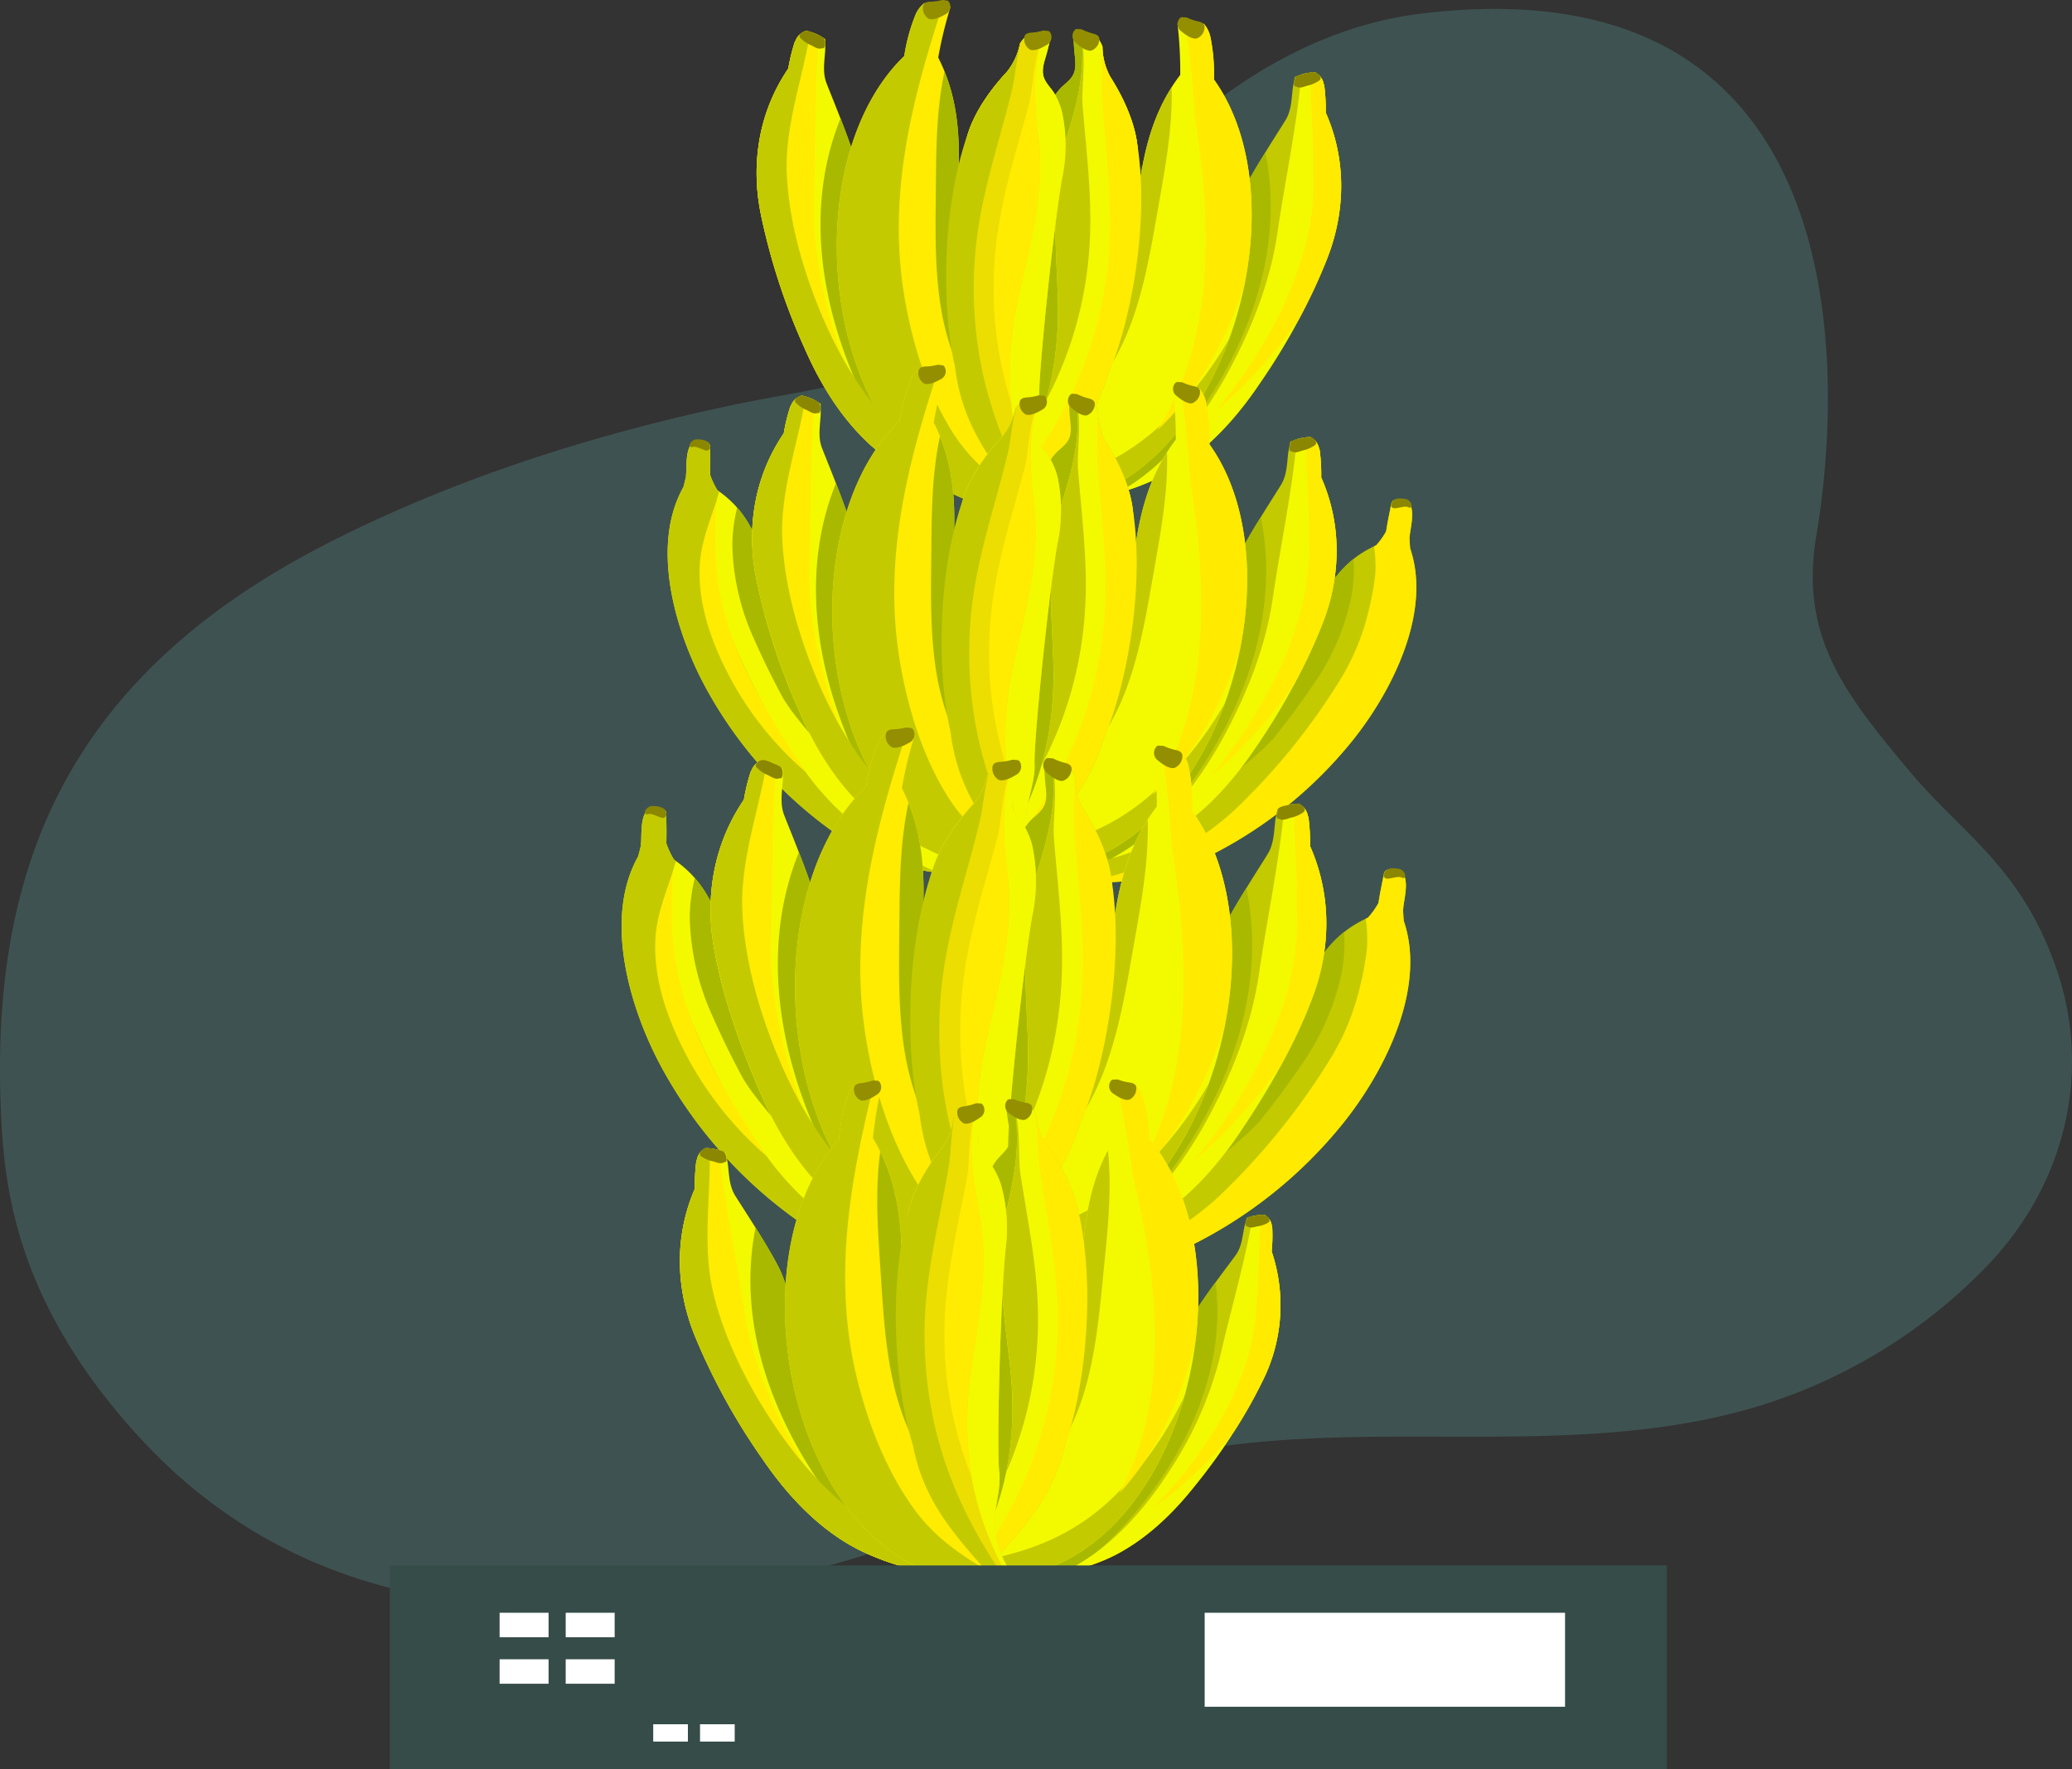 <svg xmlns="http://www.w3.org/2000/svg" width="377.074" height="322.036" viewBox="0 0 377.074 322.036">
  <rect x="0" y="0" width="377.074" height="322.036" fill="#333333" stroke="none"/>
  <g id="Grupo_3141" data-name="Grupo 3141" transform="translate(-88.926 -1415)">
    <path id="Trazado_9209" data-name="Trazado 9209" d="M610.453,969.4c-6.525-18.189-16.8-23.725-26.569-35.393C571.949,919.758,563.9,909.4,567,891.072c5.065-29.95,7.232-104.643-72.056-94.879-28.42,3.5-50.877,25.277-67.214,47.015-13.9,18.5-38.908,20.129-59.037,24.442-24.73,5.3-49.922,13.3-72.8,25.03-47.123,24.153-61.2,58.875-59.277,103.3.581,13.422,2.48,34.563,25.153,59.3,30.6,33.39,75.069,37.86,128.591,22.527,12.251-3.51,23.831-9.016,35.882-13.159a169.38,169.38,0,0,1,38.726-8.409c30.74-2.972,62.6,2.4,92.093-6.774a97.174,97.174,0,0,0,41.189-25.545C612.33,1009.166,617.34,988.6,610.453,969.4Z" transform="translate(-147.516 621.31)" fill="#69cfc5" opacity="0.21"/>
    <g id="Grupo_2655" data-name="Grupo 2655" transform="translate(202.051 1415)">
      <g id="Grupo_2643" data-name="Grupo 2643" transform="translate(24.57)">
        <path id="Trazado_9210" data-name="Trazado 9210" d="M377.828,881.342c.26-.091.52-.189.778-.284a.969.969,0,0,1,.476-.173,62.94,62.94,0,0,0,6.289-2.776,17.154,17.154,0,0,1,6.142-9.422c4.873-3.6,9-7.081,11.882-12.324,3.631-6.6,10.855-27.187,11.941-29.68,1.69-3.883,7.647-12.93,8.373-14.209.944-1.661.975-3.683,1.2-5.619q.176-1.011.378-2.019a9.022,9.022,0,0,1,2.644-.777c.268-.032.626-.064,1.012-.073a2.925,2.925,0,0,1,1.547,1.888,2.016,2.016,0,0,0,.141.452,33.149,33.149,0,0,1,.282,4.991c5.751,13.072,1.022,24.557.161,26.813a116.557,116.557,0,0,1-12.154,22.461c-4.059,6.049-9.063,11.665-15.3,15.516-7.2,4.45-15.949,5.719-23.987,7.919a.951.951,0,0,1-1.086-.77l-.092-.461c-.055.009-.108.024-.161.033C377.451,882.976,376.971,881.642,377.828,881.342Z" transform="translate(-327.337 -790.812)" fill="#c4ca00"/>
        <path id="Trazado_9211" data-name="Trazado 9211" d="M377.828,877.712c.26-.091.52-.189.778-.284a.969.969,0,0,1,.476-.173,62.94,62.94,0,0,0,6.289-2.776,17.154,17.154,0,0,1,6.142-9.422c4.873-3.6,9-7.081,11.882-12.324,3.631-6.6,10.855-27.187,11.941-29.68a81.328,81.328,0,0,1,4.581-8.135c3.722,18.192-3.493,36.734-15.1,51.623-2.186,2.8-5.155,5.846-7.81,9.1-5.613,2.093-11.672,3.19-17.375,4.753a.951.951,0,0,1-1.086-.77l-.092-.461c-.055.009-.108.024-.161.033C377.451,879.346,376.971,878.011,377.828,877.712Z" transform="translate(-327.337 -787.182)" fill="#a8b900"/>
        <path id="Trazado_9212" data-name="Trazado 9212" d="M392.407,878.547c7.293-5.062,13.084-12.833,17.221-20.6,4.075-7.645,7.362-15.982,8.62-24.6,1.4-9.59,3.506-19.322,4.384-28.964a7.833,7.833,0,0,1,1.453-.326c.268-.032.626-.064,1.012-.073a2.925,2.925,0,0,1,1.547,1.888,2.016,2.016,0,0,0,.141.452,33.149,33.149,0,0,1,.282,4.991c5.751,13.072,1.022,24.557.161,26.813a116.557,116.557,0,0,1-12.154,22.461c-4.059,6.049-9.063,11.665-15.3,15.516a43.666,43.666,0,0,1-10.831,4.556A39.686,39.686,0,0,0,392.407,878.547Z" transform="translate(-323.495 -790.812)" fill="#f3fa00"/>
        <path id="Trazado_9213" data-name="Trazado 9213" d="M400.416,809.686a.717.717,0,0,1,.24,1.412A.717.717,0,0,1,400.416,809.686Z" transform="translate(-319.876 -788.923)" fill="#f3fa00"/>
        <path id="Trazado_9214" data-name="Trazado 9214" d="M372.9,882.818c13.723-10.012,21.866-22.694,23.985-39.762,1.6-12.844,1.114-25.789,9.17-36.323a75.321,75.321,0,0,0-.486-9.17.754.754,0,0,1,.091-.468,2.476,2.476,0,0,0,1.006.16c-.228.009.425.2.519.225a4.757,4.757,0,0,0,1.175.244,5.49,5.49,0,0,0,1.983-.3,5.373,5.373,0,0,1,1.221,2.519,33.187,33.187,0,0,1,.618,7.645c.012.015.027.021.039.037,18.076,25.315-1.453,83.2-37.9,77.232a1.274,1.274,0,0,1-.542-.238C372.828,884.712,371.936,883.524,372.9,882.818Z" transform="translate(-328.961 -793.1)" fill="#f3fa00"/>
        <path id="Trazado_9215" data-name="Trazado 9215" d="M402.128,856.468c-8.54,7.713-17.806,10.25-28.021,11.083-.4.3-.791.615-1.2.915-.968.706-.076,1.894.879,1.8a1.274,1.274,0,0,0,.542.238c19.4,3.173,34-11.735,40.7-30.194A67.583,67.583,0,0,1,402.128,856.468Z" transform="translate(-328.961 -778.749)" fill="#c4ca00"/>
        <path id="Trazado_9216" data-name="Trazado 9216" d="M397.917,827.808c-1.19,6.786-2.3,13.563-4.561,20.1a47.426,47.426,0,0,1-8.392,14.89,55.323,55.323,0,0,0,7.782-22.713c1.481-11.927,1.187-23.937,7.587-34.028C400.539,813.406,399.186,820.57,397.917,827.808Z" transform="translate(-324.817 -790.126)" fill="#c4ca00"/>
        <path id="Trazado_9217" data-name="Trazado 9217" d="M396.456,868.142c-.6,1.127-1.248,2.2-1.932,3.232,7.5-7.024,12.561-16.419,15.868-26.439,2.779-13.647,1.339-27.836-5.484-37.39-.012-.016-.027-.023-.039-.037a33.181,33.181,0,0,0-.618-7.645,5.373,5.373,0,0,0-1.221-2.519,5.49,5.49,0,0,1-1.983.3,4.832,4.832,0,0,1-1.175-.244l-.176-.053c.753,5.595,1.38,11.177,1.7,16.741C404.229,832.075,405.147,851.826,396.456,868.142Z" transform="translate(-321.643 -793.018)" fill="#ffea00"/>
        <path id="Trazado_9218" data-name="Trazado 9218" d="M422.561,811.316a33.149,33.149,0,0,0-.282-4.991,2.016,2.016,0,0,1-.141-.452,2.925,2.925,0,0,0-1.547-1.888c-.277.007-.527.027-.753.048-.122,6.061.629,12.184.446,18.243.872,14.843-7.553,31.093-17.768,43.391a90.065,90.065,0,0,0,15.124-16.68,90.465,90.465,0,0,0,5.082-10.858C423.583,835.873,428.312,824.388,422.561,811.316Z" transform="translate(-318.989 -790.812)" fill="#ffea00"/>
        <path id="Trazado_9219" data-name="Trazado 9219" d="M373.079,881.546c5.567-7.462,2.278-12.055,3.522-17.406.867-3.728,3.082-30.42,3.173-40.089a29.115,29.115,0,0,1,2.207-11.985,13.694,13.694,0,0,1,1.938-3.034c.842-.974,2.053-1.635,2.6-2.851.573-1.28.249-2.861.139-4.192-.08-.959-.125-1.918-.186-2.875a1.728,1.728,0,0,1,1.042-.884,9.206,9.206,0,0,1,3.16,1.112,6.158,6.158,0,0,1,1.1,1.832,11.9,11.9,0,0,0,1.38,5.448c.582.944,3.94,6.058,4.859,11.67,1.19,7.258-1.436,34.229-5.263,42.722-3.221,10.385-9.294,15.492-17.216,22.822a1.245,1.245,0,0,1-1.519.065l-.627-.567A1.315,1.315,0,0,1,373.079,881.546Z" transform="translate(-328.842 -792.724)" fill="#ecde00"/>
        <path id="Trazado_9220" data-name="Trazado 9220" d="M373.079,881.546c5.567-7.462,2.278-12.055,3.522-17.406.867-3.728,3.082-30.42,3.173-40.089a29.115,29.115,0,0,1,2.207-11.985,13.694,13.694,0,0,1,1.938-3.034c.842-.974,2.053-1.635,2.6-2.851.573-1.28.249-2.861.139-4.192-.08-.959-.125-1.918-.186-2.875a1.728,1.728,0,0,1,1.042-.884,9.206,9.206,0,0,1,3.16,1.112,6.158,6.158,0,0,1,1.1,1.832,11.9,11.9,0,0,0,1.38,5.448c.582.944,3.94,6.058,4.859,11.67,1.19,7.258-1.436,34.229-5.263,42.722-3.221,10.385-9.294,15.492-17.216,22.822a1.245,1.245,0,0,1-1.519.065l-.627-.567A1.315,1.315,0,0,1,373.079,881.546Z" transform="translate(-328.842 -792.724)" fill="#a8b900"/>
        <path id="Trazado_9221" data-name="Trazado 9221" d="M383.569,845.9c-.386-9.677-1.208-19.148,1.738-28.543,2.223-7.088,3.28-12.216,2.515-19.063a10.062,10.062,0,0,1,1.455.4,9.759,9.759,0,0,1,1.331.63,6.139,6.139,0,0,1,1.1,1.832,11.9,11.9,0,0,0,1.38,5.448c.582.944,3.94,6.058,4.859,11.67,1.19,7.258-1.437,34.229-5.263,42.722-3.221,10.385-9.294,15.492-17.216,22.822a1.243,1.243,0,0,1-1.519.065l-.627-.567a1.753,1.753,0,0,1-.3-.354C380.932,871.7,384.135,860.074,383.569,845.9Z" transform="translate(-328.781 -792.704)" fill="#f3fa00"/>
        <path id="Trazado_9222" data-name="Trazado 9222" d="M392.494,841.158c1.365-11.121-.374-21.091-.994-32.091-.135-2.386.241-5.737-.005-8.793.033.076.077.144.108.221a11.9,11.9,0,0,0,1.38,5.448c.582.944,3.906,6.063,4.859,11.67,2.614,15.356-1.437,34.229-5.263,42.722-3.221,10.385-9.294,15.492-17.216,22.822a1.243,1.243,0,0,1-1.519.065l-.5-.453C383.593,870.895,390.448,857.826,392.494,841.158Z" transform="translate(-328.676 -792.045)" fill="#ffec00"/>
        <path id="Trazado_9223" data-name="Trazado 9223" d="M386,811.265c.8,10.165,2.166,19.492.9,29.74a68.878,68.878,0,0,1-7.57,24.217,62.176,62.176,0,0,0,2.142-19.781c-.386-9.677-1.208-19.148,1.738-28.543,2.019-6.438,3.06-11.272,2.663-17.233C386.653,803.245,385.782,808.454,386,811.265Z" transform="translate(-326.687 -792.247)" fill="#c4ca00"/>
        <path id="Trazado_9224" data-name="Trazado 9224" d="M383.395,798.24a.557.557,0,0,1,.654-.139,1.42,1.42,0,0,1,.875.153,8.816,8.816,0,0,0,1.828.649c.488.143,1.011.316,1.106.9a2.241,2.241,0,0,1-1.495,2.2c-.909.123-2.063-.767-2.695-1.339A1.608,1.608,0,0,1,383.395,798.24Z" transform="translate(-325.485 -792.783)" fill="#948f00"/>
        <path id="Trazado_9225" data-name="Trazado 9225" d="M397.725,796.645a.557.557,0,0,1,.649-.158,1.423,1.423,0,0,1,.88.128,8.758,8.758,0,0,0,1.846.6c.49.128,1.019.285,1.131.867a2.241,2.241,0,0,1-1.431,2.243c-.9.149-2.085-.707-2.733-1.259A1.608,1.608,0,0,1,397.725,796.645Z" transform="translate(-320.716 -793.317)" fill="#948f00"/>
        <path id="Trazado_9226" data-name="Trazado 9226" d="M413.238,806.285a2.2,2.2,0,0,1,.135-1.03.8.8,0,0,1,.144-.373c.007-.012.008-.024.015-.036.019-.032.052-.033.077-.055a.743.743,0,0,1,.151-.152,4.758,4.758,0,0,1,1.2-.356,9.153,9.153,0,0,1,1.665-.325,1.436,1.436,0,0,1,1.445.99.517.517,0,0,1-.181.494,6.035,6.035,0,0,1-2.267.984c-.582.177-1.38.554-1.95.165A.372.372,0,0,1,413.238,806.285Z" transform="translate(-315.433 -790.822)" fill="#8c8700"/>
        <path id="Trazado_9227" data-name="Trazado 9227" d="M385.052,883.59c-.237-.136-.476-.28-.714-.42a.975.975,0,0,0-.436-.256,62.8,62.8,0,0,1-5.68-3.86,17.1,17.1,0,0,0-4.328-10.371c-4.137-4.416-7.56-8.583-9.446-14.259-2.372-7.139-5.733-28.691-6.349-31.337-.956-4.123-5.17-14.093-5.652-15.481-.627-1.8-.289-3.8-.155-5.741q.012-1.027-.005-2.054a9.008,9.008,0,0,0-2.459-1.24c-.258-.079-.6-.175-.983-.255a2.94,2.94,0,0,0-1.864,1.578,1.98,1.98,0,0,1-.221.42,33.353,33.353,0,0,0-1.186,4.858c-8.032,11.822-5.468,23.968-5.033,26.342a116.189,116.189,0,0,0,7.87,24.277c2.892,6.679,6.794,13.1,12.227,18.012,6.275,5.672,14.646,8.492,22.15,12.1a.953.953,0,0,0,1.208-.562c.057-.145.116-.29.174-.436.052.019.1.043.153.061C385.127,885.265,385.841,884.039,385.052,883.59Z" transform="translate(-339.811 -792.695)" fill="#f3fa00"/>
        <path id="Trazado_9228" data-name="Trazado 9228" d="M382.153,879.614c-.237-.136-.476-.28-.714-.42a.975.975,0,0,0-.436-.256,62.8,62.8,0,0,1-5.68-3.86A17.1,17.1,0,0,0,371,864.707c-4.137-4.416-7.56-8.583-9.446-14.259-2.372-7.139-5.733-28.691-6.349-31.337a81.035,81.035,0,0,0-3.026-8.825c-6.968,17.222-3.244,36.757,5.465,53.487,1.641,3.152,4.008,6.678,6.026,10.357,5.14,3.069,10.9,5.238,16.225,7.8a.953.953,0,0,0,1.208-.562c.057-.145.116-.29.174-.436.052.019.1.043.153.061C382.228,881.29,382.942,880.063,382.153,879.614Z" transform="translate(-336.912 -788.72)" fill="#a8b900"/>
        <path id="Trazado_9229" data-name="Trazado 9229" d="M367.443,877.527c-6.253-6.29-10.535-14.974-13.193-23.355-2.618-8.252-4.336-17.042-4.006-25.744.368-9.683.064-19.635.954-29.276a7.866,7.866,0,0,0-1.369-.582c-.258-.079-.6-.175-.983-.255a2.94,2.94,0,0,0-1.864,1.578,1.98,1.98,0,0,1-.221.42,33.353,33.353,0,0,0-1.186,4.858c-8.032,11.822-5.468,23.968-5.033,26.342a116.189,116.189,0,0,0,7.87,24.277c2.892,6.679,6.794,13.1,12.227,18.012a43.494,43.494,0,0,0,9.823,6.427A39.311,39.311,0,0,1,367.443,877.527Z" transform="translate(-339.811 -792.695)" fill="#ffec00"/>
        <path id="Trazado_9230" data-name="Trazado 9230" d="M361.344,806.775a.717.717,0,0,0-.493,1.345A.717.717,0,0,0,361.344,806.775Z" transform="translate(-332.974 -789.902)" fill="#f3fa00"/>
        <path id="Trazado_9231" data-name="Trazado 9231" d="M388,885.231c-11.678-12.315-17.381-26.252-16.362-43.42.766-12.92,3.593-25.564-2.416-37.374a75.342,75.342,0,0,1,2.147-8.932.748.748,0,0,0-.005-.475,2.465,2.465,0,0,1-1.019-.024c.222.051-.453.116-.551.128a4.768,4.768,0,0,1-1.2.029,5.474,5.474,0,0,1-1.9-.65,5.407,5.407,0,0,0-1.66,2.258,33.171,33.171,0,0,0-2,7.409c-.015.012-.031.015-.045.028-22.38,21.646-13.695,82.086,23.234,82.776a1.275,1.275,0,0,0,.577-.137C387.731,887.108,388.825,886.1,388,885.231Z" transform="translate(-336.172 -793.958)" fill="#ffec00"/>
        <path id="Trazado_9232" data-name="Trazado 9232" d="M364.305,825.7c-.064,6.888-.208,13.754.833,20.586a47.341,47.341,0,0,0,5.545,16.153A55.286,55.286,0,0,1,367.16,838.7c.711-12,3.184-23.757-1.276-34.832C364.345,811.067,364.373,818.355,364.305,825.7Z" transform="translate(-331.692 -790.85)" fill="#a8b900"/>
        <path id="Trazado_9233" data-name="Trazado 9233" d="M371.613,872.3c-4.57-7.4-7.28-16.426-8.648-24.982-2.887-18.067,1.443-35.192,7.012-52.2l-.182.021a4.768,4.768,0,0,1-1.2.029,5.474,5.474,0,0,1-1.9-.65,5.407,5.407,0,0,0-1.66,2.258,33.171,33.171,0,0,0-2,7.409c-.015.012-.031.015-.045.028-22.38,21.646-13.695,82.086,23.234,82.776a1.275,1.275,0,0,0,.577-.137,1.194,1.194,0,0,0,.726-.036C381.537,882.821,375.749,879,371.613,872.3Z" transform="translate(-336.172 -793.958)" fill="#c4ca00"/>
        <path id="Trazado_9234" data-name="Trazado 9234" d="M385.052,883.59c-.237-.136-.476-.28-.714-.42a.975.975,0,0,0-.436-.256c-1.633-.979-3.24-2.079-4.821-3.242-13.249-4.513-22.1-16.945-27.466-29.728-3.3-7.866-5.82-16.576-6.293-25.128-.5-8.989,2.817-17.547,4.256-26.316-.218-.063-.46-.126-.733-.184a2.94,2.94,0,0,0-1.864,1.578,1.98,1.98,0,0,1-.221.42,33.353,33.353,0,0,0-1.186,4.858c-8.032,11.822-5.468,23.968-5.033,26.342a116.189,116.189,0,0,0,7.87,24.277c2.892,6.679,6.794,13.1,12.227,18.012,6.275,5.672,14.646,8.492,22.15,12.1a.953.953,0,0,0,1.208-.562c.057-.145.116-.29.174-.436.052.019.1.043.153.061C385.127,885.265,385.841,884.039,385.052,883.59Z" transform="translate(-339.811 -792.695)" fill="#c4ca00"/>
        <path id="Trazado_9235" data-name="Trazado 9235" d="M382.739,882.991c-4.117-8.341-.048-12.267-.3-17.753-.174-3.824,2.5-30.474,4.168-40a29.107,29.107,0,0,0,.008-12.184,13.654,13.654,0,0,0-1.355-3.333c-.651-1.108-1.721-1.977-2.035-3.27-.33-1.361.274-2.859.626-4.147.253-.93.472-1.865.706-2.795a1.726,1.726,0,0,0-.863-1.057,9.207,9.207,0,0,0-3.31.526,6.157,6.157,0,0,0-1.415,1.6,11.935,11.935,0,0,1-2.348,5.111c-.745.824-4.977,5.25-6.9,10.6-2.488,6.924-4.81,33.922-2.59,42.963,1.28,10.794,6.325,16.909,12.783,25.542a1.243,1.243,0,0,0,1.483.337l.719-.445A1.316,1.316,0,0,0,382.739,882.991Z" transform="translate(-331.036 -792.651)" fill="#ecde00"/>
        <path id="Trazado_9236" data-name="Trazado 9236" d="M382.739,882.991c-4.117-8.341-.048-12.267-.3-17.753-.174-3.824,2.5-30.474,4.168-40a29.107,29.107,0,0,0,.008-12.184,13.654,13.654,0,0,0-1.355-3.333c-.651-1.108-1.721-1.977-2.035-3.27-.33-1.361.274-2.859.626-4.147.253-.93.472-1.865.706-2.795a1.726,1.726,0,0,0-.863-1.057,9.207,9.207,0,0,0-3.31.526,6.157,6.157,0,0,0-1.415,1.6,11.935,11.935,0,0,1-2.348,5.111c-.745.824-4.977,5.25-6.9,10.6-2.488,6.924-4.81,33.922-2.59,42.963,1.28,10.794,6.325,16.909,12.783,25.542a1.243,1.243,0,0,0,1.483.337l.719-.445A1.316,1.316,0,0,0,382.739,882.991Z" transform="translate(-331.036 -792.651)" fill="#f3fa00"/>
        <path id="Trazado_9237" data-name="Trazado 9237" d="M378.84,846.048c2.139-9.448,4.668-18.616,3.478-28.386-.9-7.37-1-12.6.992-19.2a10.043,10.043,0,0,0-1.5.135,9.583,9.583,0,0,0-1.424.38,6.157,6.157,0,0,0-1.415,1.6,11.928,11.928,0,0,1-2.348,5.111c-.745.824-4.977,5.25-6.9,10.6-2.488,6.924-4.809,33.922-2.59,42.963,1.28,10.794,6.325,16.909,12.782,25.542a1.243,1.243,0,0,0,1.483.337l.719-.444a1.905,1.905,0,0,0,.357-.3C376.742,871.9,375.7,859.889,378.84,846.048Z" transform="translate(-331.036 -792.647)" fill="#ecde00"/>
        <path id="Trazado_9238" data-name="Trazado 9238" d="M370.876,839.932c.678-11.184,4.2-20.675,6.812-31.382.566-2.323.8-5.687,1.6-8.648-.047.068-.1.128-.147.2a11.927,11.927,0,0,1-2.348,5.111c-.745.824-4.943,5.262-6.9,10.6-5.362,14.631-4.809,33.922-2.59,42.963,1.28,10.794,6.325,16.909,12.783,25.542a1.243,1.243,0,0,0,1.483.337l.574-.354C374.225,870.78,369.857,856.693,370.876,839.932Z" transform="translate(-331.212 -792.168)" fill="#c4ca00"/>
        <path id="Trazado_9239" data-name="Trazado 9239" d="M378.62,811.179c-2.635,9.854-5.673,18.782-6.291,29.088a68.789,68.789,0,0,0,3.042,25.179,62.144,62.144,0,0,1,1.491-19.84c2.139-9.448,4.668-18.616,3.478-28.386-.815-6.695-.959-11.635.514-17.427C379.439,803.174,379.35,808.454,378.62,811.179Z" transform="translate(-329.058 -792.205)" fill="#ffec00"/>
        <path id="Trazado_9240" data-name="Trazado 9240" d="M381.089,798.6a.557.557,0,0,0-.618-.254,1.414,1.414,0,0,0-.888-.007,8.743,8.743,0,0,1-1.915.309c-.5.053-1.052.129-1.251.689a2.234,2.234,0,0,0,1.07,2.432c.871.284,2.169-.385,2.895-.833A1.61,1.61,0,0,0,381.089,798.6Z" transform="translate(-327.678 -792.71)" fill="#948f00"/>
        <path id="Trazado_9241" data-name="Trazado 9241" d="M367.286,794.457a.559.559,0,0,0-.61-.272,1.42,1.42,0,0,0-.888-.032,8.866,8.866,0,0,1-1.924.253c-.506.037-1.055.1-1.271.65a2.235,2.235,0,0,0,1,2.463c.863.31,2.179-.321,2.917-.747A1.609,1.609,0,0,0,367.286,794.457Z" transform="translate(-332.273 -794.096)" fill="#948f00"/>
        <path id="Trazado_9242" data-name="Trazado 9242" d="M350.219,801.252a2.195,2.195,0,0,0,.055-1.038.8.8,0,0,0-.075-.393c0-.012,0-.024-.007-.037-.012-.036-.045-.043-.067-.068a.722.722,0,0,0-.12-.176,4.738,4.738,0,0,0-1.118-.566,9.053,9.053,0,0,0-1.578-.62,1.439,1.439,0,0,0-1.6.714.517.517,0,0,0,.088.518,6.037,6.037,0,0,0,2.051,1.376c.541.278,1.256.793,1.888.514A.373.373,0,0,0,350.219,801.252Z" transform="translate(-337.865 -792.695)" fill="#8c8700"/>
      </g>
      <g id="Grupo_2647" data-name="Grupo 2647" transform="translate(8.382 66.403)">
        <g id="Grupo_2645" data-name="Grupo 2645" transform="translate(58.888 3.127)">
          <g id="Grupo_2644" data-name="Grupo 2644" transform="translate(1.63 21.197)">
            <path id="Trazado_9243" data-name="Trazado 9243" d="M373.406,926.308c.835.452,2.6,2.214,3.016,2.423,9.592,4.851,23.162,4.108,32.714-.522a78.572,78.572,0,0,0,28.036-21.939c7.127-8.865,14.522-23.315,10.517-35.032-.049-.666-.1-1.332-.124-2a.668.668,0,0,0,.049-.184c.081-1.677,1.746-6.979-1.89-6.511a.939.939,0,0,0-1.468.594c-.5,2.628-.509,2.384-.94,5.026a13.453,13.453,0,0,1-1.809,2.528c-8.417,3.791-10.364,11.015-14.645,19.122-12.551,23.769-29.331,26.659-35.369,29.568-9.286,4.474-8.036,6.172-16.57,4.1C373.841,923.215,372.459,925.8,373.406,926.308Z" transform="translate(-373.09 -862.149)" fill="#c4ca00"/>
            <path id="Trazado_9244" data-name="Trazado 9244" d="M422.72,903.215c-.762.819-1.553,1.628-2.424,2.406a88.345,88.345,0,0,1-17.613,12.366c-6.185,3.252-13.614,6.25-20.656,6.631-3.331.181-6.016-1.273-8.842-2.265.29-.838,1.051-1.726,1.708-1.567,8.533,2.075,7.284.378,16.57-4.1,6.038-2.909,22.818-5.8,35.369-29.568,3.477-6.584,5.415-12.587,10.529-16.64a28.919,28.919,0,0,1-.417,7.033,43.279,43.279,0,0,1-6.807,15.709C427.833,896.615,425.352,899.979,422.72,903.215Z" transform="translate(-373.059 -859.458)" fill="#a8b900"/>
            <path id="Trazado_9245" data-name="Trazado 9245" d="M391.172,930.375a50.368,50.368,0,0,0,22.18-13.093,118.055,118.055,0,0,0,17.673-22.275,42.011,42.011,0,0,0,4.981-12,52.2,52.2,0,0,0,1.316-7.065,25.757,25.757,0,0,0-.22-5.065c.129-.061.246-.129.38-.189a13.453,13.453,0,0,0,1.809-2.528c.432-2.641.437-2.4.94-5.027a.939.939,0,0,1,1.468-.593c3.636-.468,1.971,4.834,1.89,6.511a.668.668,0,0,1-.049.184c.028.667.075,1.333.124,2,4.005,11.717-3.39,26.167-10.517,35.032a78.572,78.572,0,0,1-28.036,21.939,41.317,41.317,0,0,1-19.9,3.75C387.221,931.516,389.21,930.956,391.172,930.375Z" transform="translate(-369.065 -862.149)" fill="#ffea00"/>
            <path id="Trazado_9246" data-name="Trazado 9246" d="M426.571,863.106a.636.636,0,0,1,.089-.225c.5-.773,1.427-.73,2.243-.6a1.391,1.391,0,0,1,1.316,1.191.383.383,0,0,1-.6.352c-.4-.261-1.32.013-1.754.081-.334.051-.758.2-1.078.017A.566.566,0,0,1,426.571,863.106Z" transform="translate(-355.36 -862.206)" fill="#8c8700"/>
          </g>
          <path id="Trazado_9247" data-name="Trazado 9247" d="M377.207,931.19c.26-.091.52-.188.779-.284a.978.978,0,0,1,.474-.173,62.616,62.616,0,0,0,6.289-2.775,17.158,17.158,0,0,1,6.142-9.423c4.873-3.6,9-7.08,11.883-12.324,3.63-6.594,10.855-27.186,11.939-29.678,1.69-3.883,7.647-12.932,8.375-14.209.944-1.661.974-3.685,1.195-5.619q.176-1.011.378-2.021a9.1,9.1,0,0,1,2.644-.777c.269-.031.626-.063,1.014-.072a2.922,2.922,0,0,1,1.545,1.886,1.958,1.958,0,0,0,.143.453,33.314,33.314,0,0,1,.281,4.991c5.75,13.072,1.022,24.557.161,26.813A116.555,116.555,0,0,1,418.3,910.441c-4.06,6.049-9.065,11.664-15.3,15.516-7.2,4.449-15.949,5.717-23.985,7.918a.95.95,0,0,1-1.086-.77c-.032-.153-.063-.306-.093-.459-.055.009-.107.024-.161.033C376.831,932.826,376.351,931.492,377.207,931.19Z" transform="translate(-370.243 -843.789)" fill="#c4ca00"/>
          <path id="Trazado_9248" data-name="Trazado 9248" d="M377.207,927.56c.26-.091.52-.188.779-.284a.978.978,0,0,1,.474-.173,62.616,62.616,0,0,0,6.289-2.775,17.158,17.158,0,0,1,6.142-9.423c4.873-3.6,9-7.08,11.883-12.324,3.63-6.594,10.854-27.186,11.939-29.678a81.705,81.705,0,0,1,4.581-8.135c3.723,18.191-3.493,36.734-15.1,51.622-2.186,2.805-5.155,5.846-7.81,9.1-5.613,2.093-11.672,3.19-17.374,4.752a.95.95,0,0,1-1.086-.77c-.032-.153-.063-.306-.093-.459-.055.009-.107.024-.161.033C376.831,929.2,376.351,927.861,377.207,927.56Z" transform="translate(-370.243 -840.159)" fill="#a8b900"/>
          <path id="Trazado_9249" data-name="Trazado 9249" d="M391.787,928.4c7.293-5.062,13.084-12.832,17.222-20.6,4.075-7.645,7.362-15.982,8.618-24.6,1.4-9.589,3.507-19.323,4.384-28.966a7.843,7.843,0,0,1,1.453-.326c.269-.031.626-.063,1.014-.072a2.922,2.922,0,0,1,1.545,1.886,1.958,1.958,0,0,0,.143.453,33.314,33.314,0,0,1,.281,4.991c5.75,13.072,1.022,24.557.161,26.813a116.555,116.555,0,0,1-12.153,22.461c-4.06,6.049-9.065,11.664-15.3,15.516a43.674,43.674,0,0,1-10.83,4.554A39.329,39.329,0,0,0,391.787,928.4Z" transform="translate(-366.401 -843.789)" fill="#f3fa00"/>
          <path id="Trazado_9250" data-name="Trazado 9250" d="M399.8,859.535a.717.717,0,0,1,.241,1.412A.717.717,0,0,1,399.8,859.535Z" transform="translate(-362.781 -841.9)" fill="#f3fa00"/>
          <path id="Trazado_9251" data-name="Trazado 9251" d="M372.284,932.668c13.723-10.012,21.866-22.694,23.987-39.762,1.594-12.845,1.112-25.789,9.17-36.323a75.6,75.6,0,0,0-.488-9.171.748.748,0,0,1,.091-.466,2.456,2.456,0,0,0,1.007.158c-.228.011.424.2.52.226a4.806,4.806,0,0,0,1.175.244,5.487,5.487,0,0,0,1.982-.3,5.367,5.367,0,0,1,1.221,2.519,33.031,33.031,0,0,1,.618,7.645c.012.015.028.02.039.036,18.076,25.315-1.453,83.2-37.9,77.232a1.258,1.258,0,0,1-.542-.237C372.208,934.562,371.316,933.374,372.284,932.668Z" transform="translate(-371.866 -846.077)" fill="#f3fa00"/>
          <path id="Trazado_9252" data-name="Trazado 9252" d="M401.51,906.317c-8.541,7.713-17.807,10.252-28.023,11.083-.4.305-.791.615-1.2.917-.968.706-.076,1.894.879,1.8a1.274,1.274,0,0,0,.542.238c19.4,3.173,34-11.735,40.7-30.2A67.552,67.552,0,0,1,401.51,906.317Z" transform="translate(-371.866 -831.726)" fill="#c4ca00"/>
          <path id="Trazado_9253" data-name="Trazado 9253" d="M397.3,877.659c-1.19,6.786-2.3,13.563-4.561,20.1a47.4,47.4,0,0,1-8.391,14.889,55.362,55.362,0,0,0,7.782-22.712c1.481-11.929,1.186-23.939,7.586-34.029C399.918,863.256,398.566,870.419,397.3,877.659Z" transform="translate(-367.723 -843.103)" fill="#c4ca00"/>
          <path id="Trazado_9254" data-name="Trazado 9254" d="M395.835,917.992c-.6,1.127-1.247,2.2-1.93,3.232,7.5-7.024,12.561-16.42,15.866-26.439,2.78-13.648,1.339-27.838-5.484-37.391-.011-.016-.027-.021-.039-.036a33.031,33.031,0,0,0-.618-7.645,5.374,5.374,0,0,0-1.221-2.519,5.487,5.487,0,0,1-1.982.3,4.806,4.806,0,0,1-1.175-.244c-.027-.009-.1-.029-.176-.053.753,5.594,1.379,11.177,1.7,16.742C403.609,881.925,404.527,901.676,395.835,917.992Z" transform="translate(-364.548 -845.994)" fill="#ffea00"/>
          <path id="Trazado_9255" data-name="Trazado 9255" d="M421.941,861.167a33.314,33.314,0,0,0-.281-4.991,1.958,1.958,0,0,1-.143-.453,2.927,2.927,0,0,0-1.545-1.887c-.278.007-.529.028-.754.049-.122,6.061.63,12.183.446,18.241.874,14.845-7.553,31.094-17.768,43.392a90.037,90.037,0,0,0,15.126-16.682A90.758,90.758,0,0,0,422.1,887.98C422.963,885.723,427.691,874.238,421.941,861.167Z" transform="translate(-361.894 -843.789)" fill="#ffec00"/>
          <path id="Trazado_9256" data-name="Trazado 9256" d="M372.46,931.4c5.565-7.464,2.276-12.055,3.521-17.406.867-3.73,3.082-30.421,3.173-40.089a29.147,29.147,0,0,1,2.207-11.986,13.727,13.727,0,0,1,1.938-3.034c.843-.972,2.053-1.633,2.6-2.851.573-1.279.25-2.86.139-4.191-.08-.959-.124-1.918-.185-2.875a1.727,1.727,0,0,1,1.04-.886,9.168,9.168,0,0,1,3.16,1.114,6.153,6.153,0,0,1,1.1,1.83,11.9,11.9,0,0,0,1.38,5.448c.583.946,3.94,6.058,4.859,11.672,1.19,7.257-1.436,34.229-5.263,42.722-3.221,10.385-9.294,15.492-17.216,22.822a1.245,1.245,0,0,1-1.519.064l-.627-.566A1.314,1.314,0,0,1,372.46,931.4Z" transform="translate(-371.748 -845.701)" fill="#ecde00"/>
          <path id="Trazado_9257" data-name="Trazado 9257" d="M372.46,931.4c5.565-7.464,2.276-12.055,3.521-17.406.867-3.73,3.082-30.421,3.173-40.089a29.147,29.147,0,0,1,2.207-11.986,13.727,13.727,0,0,1,1.938-3.034c.843-.972,2.053-1.633,2.6-2.851.573-1.279.25-2.86.139-4.191-.08-.959-.124-1.918-.185-2.875a1.727,1.727,0,0,1,1.04-.886,9.168,9.168,0,0,1,3.16,1.114,6.153,6.153,0,0,1,1.1,1.83,11.9,11.9,0,0,0,1.38,5.448c.583.946,3.94,6.058,4.859,11.672,1.19,7.257-1.436,34.229-5.263,42.722-3.221,10.385-9.294,15.492-17.216,22.822a1.245,1.245,0,0,1-1.519.064l-.627-.566A1.314,1.314,0,0,1,372.46,931.4Z" transform="translate(-371.748 -845.701)" fill="#a8b900"/>
          <path id="Trazado_9258" data-name="Trazado 9258" d="M382.949,895.747c-.386-9.679-1.208-19.149,1.74-28.544,2.223-7.089,3.278-12.216,2.514-19.063a10.029,10.029,0,0,1,1.455.4,9.545,9.545,0,0,1,1.331.63,6.136,6.136,0,0,1,1.1,1.83,11.9,11.9,0,0,0,1.38,5.448c.583.946,3.94,6.058,4.859,11.672,1.19,7.257-1.436,34.229-5.263,42.722-3.221,10.385-9.294,15.492-17.216,22.822a1.243,1.243,0,0,1-1.519.064l-.627-.566a1.83,1.83,0,0,1-.3-.354C380.312,921.553,383.517,909.924,382.949,895.747Z" transform="translate(-371.687 -845.68)" fill="#f3fa00"/>
          <path id="Trazado_9259" data-name="Trazado 9259" d="M391.875,891.008c1.365-11.121-.374-21.091-1-32.091-.135-2.387.242-5.737-.005-8.794.033.076.077.145.108.221a11.9,11.9,0,0,0,1.38,5.448c.583.946,3.906,6.065,4.859,11.672,2.614,15.355-1.436,34.229-5.263,42.722-3.221,10.385-9.294,15.492-17.216,22.822a1.243,1.243,0,0,1-1.519.064l-.5-.452C382.973,920.745,389.829,907.675,391.875,891.008Z" transform="translate(-371.582 -845.022)" fill="#ffec00"/>
          <path id="Trazado_9260" data-name="Trazado 9260" d="M385.383,861.115c.8,10.165,2.167,19.491.9,29.738a68.879,68.879,0,0,1-7.57,24.217,62.13,62.13,0,0,0,2.142-19.78c-.386-9.679-1.208-19.149,1.74-28.544,2.019-6.438,3.058-11.272,2.663-17.233C386.034,853.093,385.161,858.3,385.383,861.115Z" transform="translate(-369.593 -845.224)" fill="#c4ca00"/>
          <path id="Trazado_9261" data-name="Trazado 9261" d="M382.775,848.089a.556.556,0,0,1,.654-.137,1.416,1.416,0,0,1,.875.152,8.755,8.755,0,0,0,1.829.65c.486.142,1.01.314,1.1.9a2.24,2.24,0,0,1-1.495,2.2c-.908.122-2.063-.769-2.695-1.34A1.608,1.608,0,0,1,382.775,848.089Z" transform="translate(-368.39 -845.76)" fill="#948f00"/>
          <path id="Trazado_9262" data-name="Trazado 9262" d="M397.105,846.494a.56.56,0,0,1,.65-.157,1.41,1.41,0,0,1,.879.128,8.754,8.754,0,0,0,1.846.594c.492.128,1.019.286,1.131.869a2.239,2.239,0,0,1-1.431,2.243c-.9.149-2.085-.707-2.732-1.26A1.607,1.607,0,0,1,397.105,846.494Z" transform="translate(-363.622 -846.293)" fill="#948f00"/>
          <path id="Trazado_9263" data-name="Trazado 9263" d="M412.62,856.135a2.184,2.184,0,0,1,.133-1.031.8.8,0,0,1,.145-.373c.007-.011.007-.023.013-.035.019-.033.053-.035.077-.056a.733.733,0,0,1,.151-.151,4.766,4.766,0,0,1,1.2-.357,9.105,9.105,0,0,1,1.664-.324,1.435,1.435,0,0,1,1.445.99.517.517,0,0,1-.18.494,6.047,6.047,0,0,1-2.268.983c-.582.178-1.379.554-1.95.167A.37.37,0,0,1,412.62,856.135Z" transform="translate(-358.338 -843.798)" fill="#8c8700"/>
        </g>
        <g id="Grupo_2646" data-name="Grupo 2646" transform="translate(0 13.583)">
          <path id="Trazado_9264" data-name="Trazado 9264" d="M392.593,927.2c-8.769.506-7.232-.938-15.552-7.008-5.409-3.947-21.386-9.808-29.409-35.442-2.737-8.744-3.338-16.2-10.927-21.441a13.4,13.4,0,0,1-1.32-2.811c.055-2.676.005-2.438-.012-5.112a.938.938,0,0,0-1.335-.849c-3.493-1.114-2.819,4.4-3.044,6.065a.679.679,0,0,0,.016.189c-.149.651-.317,1.3-.485,1.945-6.07,10.8-1.424,26.344,3.974,36.345A78.353,78.353,0,0,0,358.085,925.7c8.553,6.273,21.763,9.444,32.08,6.4.446-.132,2.5-1.547,3.406-1.841C394.6,929.928,393.706,927.14,392.593,927.2Z" transform="translate(-327.659 -854.059)" fill="#f3fa00"/>
          <path id="Trazado_9265" data-name="Trazado 9265" d="M345.816,898.3c.6.942,1.231,1.878,1.946,2.8a88.129,88.129,0,0,0,15.074,15.329c5.492,4.309,12.254,8.6,19.111,10.237,3.244.777,6.149-.172,9.107-.638-.133-.875-.719-1.886-1.395-1.848-8.769.506-7.232-.938-15.552-7.008-5.409-3.947-21.386-9.808-29.409-35.442-2.223-7.1-3.037-13.351-7.33-18.259a28.873,28.873,0,0,0-.869,6.992,43.182,43.182,0,0,0,3.839,16.675C341.986,890.893,343.814,894.648,345.816,898.3Z" transform="translate(-324.725 -851.042)" fill="#a8b900"/>
          <path id="Trazado_9266" data-name="Trazado 9266" d="M371.4,930.342a50.245,50.245,0,0,1-19.435-16.867,117.766,117.766,0,0,1-13.331-25.086,41.936,41.936,0,0,1-2.717-12.7,52.155,52.155,0,0,1-.009-7.185,25.854,25.854,0,0,1,1.136-4.942c-.116-.083-.218-.171-.338-.255a13.4,13.4,0,0,1-1.32-2.811c.055-2.676.005-2.438-.012-5.112a.937.937,0,0,0-1.335-.849c-3.493-1.114-2.819,4.4-3.044,6.065a.679.679,0,0,0,.016.189c-.149.651-.317,1.3-.485,1.945-6.07,10.8-1.424,26.344,3.974,36.345a78.368,78.368,0,0,0,23.586,26.62,41.227,41.227,0,0,0,18.89,7.265C375.078,932.175,373.224,931.265,371.4,930.342Z" transform="translate(-327.659 -854.059)" fill="#c4ca00"/>
          <path id="Trazado_9267" data-name="Trazado 9267" d="M332.064,874.01c-.469,7.486,2.316,14.83,5.845,21.346a60.32,60.32,0,0,0,13.406,16.527c-15.207-22.579-17.326-33.094-16.21-49.321C333.911,866.088,332.306,870.164,332.064,874.01Z" transform="translate(-326.213 -851.346)" fill="#ffec00"/>
          <path id="Trazado_9268" data-name="Trazado 9268" d="M334.345,855.378a.651.651,0,0,0-.047-.237c-.354-.851-1.271-.975-2.1-1a1.4,1.4,0,0,0-1.511.935.382.382,0,0,0,.53.454c.438-.185,1.3.25,1.712.4.32.111.709.332,1.056.211A.566.566,0,0,0,334.345,855.378Z" transform="translate(-326.659 -854.142)" fill="#8c8700"/>
        </g>
        <path id="Trazado_9269" data-name="Trazado 9269" d="M384.433,933.438c-.238-.136-.477-.278-.714-.418a.974.974,0,0,0-.437-.256,63.053,63.053,0,0,1-5.679-3.86,17.121,17.121,0,0,0-4.329-10.373c-4.137-4.414-7.56-8.581-9.446-14.257-2.372-7.14-5.733-28.691-6.347-31.338-.958-4.123-5.171-14.093-5.653-15.48-.627-1.8-.289-3.8-.154-5.743q.012-1.025-.005-2.054a9.043,9.043,0,0,0-2.459-1.239c-.258-.08-.6-.175-.983-.254a2.932,2.932,0,0,0-1.864,1.578,2.014,2.014,0,0,1-.221.42,33.131,33.131,0,0,0-1.184,4.858c-8.032,11.822-5.469,23.968-5.034,26.342a116.218,116.218,0,0,0,7.87,24.277c2.892,6.679,6.795,13.1,12.227,18.011,6.275,5.672,14.646,8.493,22.15,12.1a.953.953,0,0,0,1.208-.562c.059-.145.116-.29.174-.437.052.02.1.044.153.063C384.506,935.114,385.222,933.889,384.433,933.438Z" transform="translate(-323.829 -842.544)" fill="#f3fa00"/>
        <path id="Trazado_9270" data-name="Trazado 9270" d="M381.534,929.464c-.238-.136-.477-.278-.714-.418a.974.974,0,0,0-.437-.256,63.058,63.058,0,0,1-5.679-3.86,17.121,17.121,0,0,0-4.329-10.373c-4.137-4.414-7.56-8.581-9.446-14.257-2.372-7.14-5.733-28.691-6.347-31.338a81.464,81.464,0,0,0-3.028-8.825c-6.967,17.222-3.242,36.758,5.466,53.488,1.641,3.152,4.008,6.676,6.028,10.357,5.139,3.068,10.9,5.238,16.223,7.8a.953.953,0,0,0,1.208-.562c.059-.145.116-.29.174-.437.052.02.1.044.153.063C381.608,931.139,382.323,929.914,381.534,929.464Z" transform="translate(-320.93 -838.569)" fill="#a8b900"/>
        <path id="Trazado_9271" data-name="Trazado 9271" d="M366.823,927.377c-6.253-6.29-10.534-14.975-13.193-23.355-2.617-8.252-4.336-17.042-4-25.744.368-9.683.064-19.635.952-29.276a7.73,7.73,0,0,0-1.369-.582c-.258-.08-.6-.175-.983-.254a2.932,2.932,0,0,0-1.864,1.578,2.014,2.014,0,0,1-.221.42,33.131,33.131,0,0,0-1.184,4.858c-8.032,11.821-5.469,23.968-5.034,26.342a116.218,116.218,0,0,0,7.87,24.277c2.892,6.679,6.795,13.1,12.227,18.011a43.56,43.56,0,0,0,9.823,6.428A39.533,39.533,0,0,1,366.823,927.377Z" transform="translate(-323.829 -842.544)" fill="#ffec00"/>
        <path id="Trazado_9272" data-name="Trazado 9272" d="M360.724,856.624a.717.717,0,0,0-.493,1.345A.717.717,0,0,0,360.724,856.624Z" transform="translate(-316.992 -839.751)" fill="#f3fa00"/>
        <path id="Trazado_9273" data-name="Trazado 9273" d="M387.381,935.081C375.7,922.766,370,908.827,371.02,891.659c.766-12.918,3.593-25.564-2.415-37.372a75.336,75.336,0,0,1,2.146-8.932.752.752,0,0,0-.005-.477,2.457,2.457,0,0,1-1.018-.024c.223.052-.454.117-.553.129a4.88,4.88,0,0,1-1.2.029,5.5,5.5,0,0,1-1.9-.65,5.39,5.39,0,0,0-1.66,2.258,33.136,33.136,0,0,0-2,7.408c-.015.013-.031.015-.045.029-22.38,21.646-13.7,82.085,23.235,82.775a1.271,1.271,0,0,0,.575-.136C387.111,936.958,388.206,935.949,387.381,935.081Z" transform="translate(-320.19 -843.807)" fill="#ffec00"/>
        <path id="Trazado_9274" data-name="Trazado 9274" d="M363.685,875.552c-.064,6.888-.208,13.754.833,20.584a47.3,47.3,0,0,0,5.547,16.153,55.267,55.267,0,0,1-3.525-23.738c.711-12,3.185-23.756-1.276-34.831C363.725,860.917,363.753,868.2,363.685,875.552Z" transform="translate(-315.71 -840.699)" fill="#a8b900"/>
        <path id="Trazado_9275" data-name="Trazado 9275" d="M370.994,922.149c-4.572-7.4-7.281-16.426-8.648-24.982-2.888-18.068,1.441-35.193,7.011-52.205l-.182.021a4.88,4.88,0,0,1-1.2.029,5.5,5.5,0,0,1-1.9-.65,5.39,5.39,0,0,0-1.66,2.258,33.136,33.136,0,0,0-2,7.408c-.015.013-.031.015-.045.029-22.38,21.646-13.7,82.085,23.235,82.775a1.271,1.271,0,0,0,.575-.136,1.2,1.2,0,0,0,.726-.036C380.917,932.671,375.13,928.849,370.994,922.149Z" transform="translate(-320.19 -843.807)" fill="#c4ca00"/>
        <path id="Trazado_9276" data-name="Trazado 9276" d="M384.433,933.438c-.238-.136-.477-.278-.714-.418a.974.974,0,0,0-.437-.256c-1.633-.979-3.24-2.079-4.819-3.242-13.25-4.515-22.1-16.945-27.467-29.728-3.3-7.867-5.818-16.576-6.291-25.13-.5-8.987,2.817-17.547,4.255-26.316-.217-.061-.46-.125-.733-.182a2.932,2.932,0,0,0-1.864,1.578,2.014,2.014,0,0,1-.221.42,33.131,33.131,0,0,0-1.184,4.858c-8.032,11.821-5.469,23.968-5.034,26.342a116.218,116.218,0,0,0,7.87,24.277c2.892,6.679,6.795,13.1,12.227,18.011,6.275,5.672,14.646,8.493,22.15,12.1a.953.953,0,0,0,1.208-.562c.059-.145.116-.29.174-.437.052.02.1.044.153.063C384.506,935.114,385.222,933.889,384.433,933.438Z" transform="translate(-323.829 -842.544)" fill="#c4ca00"/>
        <path id="Trazado_9277" data-name="Trazado 9277" d="M382.119,932.84c-4.117-8.34-.048-12.266-.3-17.752-.176-3.823,2.5-30.472,4.167-40a29.107,29.107,0,0,0,.008-12.184,13.7,13.7,0,0,0-1.353-3.333c-.653-1.11-1.722-1.977-2.037-3.272-.33-1.361.274-2.859.626-4.147.253-.93.472-1.865.706-2.793a1.719,1.719,0,0,0-.863-1.058,9.578,9.578,0,0,0-1.886.146,9.423,9.423,0,0,0-1.424.38,6.182,6.182,0,0,0-1.415,1.6,11.921,11.921,0,0,1-2.348,5.11c-.745.825-4.977,5.25-6.9,10.6-2.488,6.925-4.809,33.924-2.59,42.964,1.28,10.794,6.325,16.908,12.783,25.542a1.245,1.245,0,0,0,1.483.337l.719-.445A1.316,1.316,0,0,0,382.119,932.84Z" transform="translate(-315.054 -842.5)" fill="#ecde00"/>
        <path id="Trazado_9278" data-name="Trazado 9278" d="M382.119,932.84c-4.117-8.34-.048-12.266-.3-17.752-.176-3.823,2.5-30.472,4.167-40a29.107,29.107,0,0,0,.008-12.184,13.7,13.7,0,0,0-1.353-3.333c-.653-1.11-1.722-1.977-2.037-3.272-.33-1.361.274-2.859.626-4.147.253-.93.472-1.865.706-2.793a1.719,1.719,0,0,0-.863-1.058,9.578,9.578,0,0,0-1.886.146,9.423,9.423,0,0,0-1.424.38,6.182,6.182,0,0,0-1.415,1.6,11.921,11.921,0,0,1-2.348,5.11c-.745.825-4.977,5.25-6.9,10.6-2.488,6.925-4.809,33.924-2.59,42.964,1.28,10.794,6.325,16.908,12.783,25.542a1.245,1.245,0,0,0,1.483.337l.719-.445A1.316,1.316,0,0,0,382.119,932.84Z" transform="translate(-315.054 -842.5)" fill="#f3fa00"/>
        <path id="Trazado_9279" data-name="Trazado 9279" d="M378.22,895.9c2.139-9.448,4.669-18.614,3.478-28.385-.9-7.372-1-12.6.994-19.2a10.092,10.092,0,0,0-1.5.133,9.586,9.586,0,0,0-1.424.381,6.16,6.16,0,0,0-1.415,1.6,11.921,11.921,0,0,1-2.348,5.11c-.745.825-4.977,5.25-6.9,10.6-2.488,6.925-4.809,33.922-2.59,42.964,1.28,10.794,6.325,16.908,12.783,25.542a1.245,1.245,0,0,0,1.483.337l.719-.445a1.732,1.732,0,0,0,.357-.3C376.122,921.753,375.084,909.739,378.22,895.9Z" transform="translate(-315.054 -842.496)" fill="#ecde00"/>
        <path id="Trazado_9280" data-name="Trazado 9280" d="M370.256,889.782c.679-11.184,4.2-20.675,6.812-31.382.566-2.323.8-5.688,1.6-8.649-.047.069-.1.129-.147.2a11.921,11.921,0,0,1-2.348,5.11c-.745.825-4.943,5.262-6.9,10.6-5.36,14.633-4.809,33.922-2.59,42.964,1.28,10.794,6.325,16.908,12.783,25.542a1.245,1.245,0,0,0,1.483.337l.574-.356C373.6,920.63,369.238,906.542,370.256,889.782Z" transform="translate(-315.23 -842.018)" fill="#c4ca00"/>
        <path id="Trazado_9281" data-name="Trazado 9281" d="M378,861.028c-2.636,9.855-5.675,18.781-6.293,29.087a68.828,68.828,0,0,0,3.042,25.18,62.153,62.153,0,0,1,1.491-19.841c2.139-9.448,4.669-18.614,3.478-28.385-.815-6.695-.959-11.637.514-17.427C378.819,853.023,378.73,858.3,378,861.028Z" transform="translate(-313.076 -842.054)" fill="#ffec00"/>
        <path id="Trazado_9282" data-name="Trazado 9282" d="M380.469,848.449a.556.556,0,0,0-.617-.253,1.419,1.419,0,0,0-.89-.007,8.735,8.735,0,0,1-1.916.309c-.5.053-1.051.129-1.251.687a2.232,2.232,0,0,0,1.071,2.432c.87.285,2.167-.384,2.893-.833A1.609,1.609,0,0,0,380.469,848.449Z" transform="translate(-311.697 -842.559)" fill="#948f00"/>
        <path id="Trazado_9283" data-name="Trazado 9283" d="M366.666,844.307a.557.557,0,0,0-.61-.272,1.419,1.419,0,0,0-.888-.033,8.7,8.7,0,0,1-1.923.253c-.506.039-1.055.1-1.269.651a2.232,2.232,0,0,0,1,2.463c.862.309,2.178-.321,2.916-.747A1.61,1.61,0,0,0,366.666,844.307Z" transform="translate(-316.291 -843.946)" fill="#948f00"/>
        <path id="Trazado_9284" data-name="Trazado 9284" d="M349.6,851.1a2.2,2.2,0,0,0,.056-1.038.808.808,0,0,0-.075-.393c-.005-.013,0-.024-.008-.037-.012-.036-.045-.043-.065-.068a.724.724,0,0,0-.121-.176,4.768,4.768,0,0,0-1.118-.568,9.105,9.105,0,0,0-1.578-.618,1.437,1.437,0,0,0-1.6.714.517.517,0,0,0,.088.518,6.024,6.024,0,0,0,2.053,1.375c.539.28,1.255.794,1.886.514A.372.372,0,0,0,349.6,851.1Z" transform="translate(-321.883 -842.545)" fill="#8c8700"/>
      </g>
      <g id="Grupo_2651" data-name="Grupo 2651" transform="translate(0 132.43)">
        <g id="Grupo_2649" data-name="Grupo 2649" transform="translate(62.034 3.293)">
          <g id="Grupo_2648" data-name="Grupo 2648" transform="translate(1.717 22.329)">
            <path id="Trazado_9285" data-name="Trazado 9285" d="M369.558,980.276c.88.476,2.74,2.331,3.177,2.552,10.105,5.11,24.4,4.328,34.462-.55a82.793,82.793,0,0,0,29.533-23.11c7.509-9.34,15.3-24.562,11.079-36.905-.051-.7-.1-1.4-.131-2.106a.687.687,0,0,0,.052-.193c.087-1.766,1.841-7.353-1.99-6.86a.99.99,0,0,0-1.547.626c-.53,2.768-.535,2.511-.991,5.3a14.247,14.247,0,0,1-1.906,2.663c-8.866,3.993-10.918,11.6-15.427,20.143-13.222,25.039-30.9,28.083-37.258,31.148-9.783,4.713-8.467,6.5-17.455,4.315C370.016,977.016,368.56,979.736,369.558,980.276Z" transform="translate(-369.225 -912.688)" fill="#c4ca00"/>
            <path id="Trazado_9286" data-name="Trazado 9286" d="M421.506,955.949c-.8.863-1.637,1.713-2.554,2.534A93.09,93.09,0,0,1,400.4,971.509c-6.515,3.425-14.342,6.584-21.761,6.985-3.51.19-6.338-1.341-9.314-2.386.305-.882,1.107-1.818,1.8-1.651,8.989,2.186,7.673.4,17.455-4.315,6.359-3.065,24.036-6.109,37.258-31.148,3.662-6.936,5.7-13.258,11.091-17.529a30.415,30.415,0,0,1-.44,7.409,45.544,45.544,0,0,1-7.17,16.548C426.893,949,424.279,952.54,421.506,955.949Z" transform="translate(-369.192 -909.853)" fill="#a8b900"/>
            <path id="Trazado_9287" data-name="Trazado 9287" d="M388.273,984.56a53.077,53.077,0,0,0,23.366-13.792A124.4,124.4,0,0,0,430.255,947.3a44.247,44.247,0,0,0,5.247-12.639,54.775,54.775,0,0,0,1.385-7.442,27.178,27.178,0,0,0-.23-5.336c.136-.064.26-.136.4-.2a14.247,14.247,0,0,0,1.906-2.663c.456-2.784.461-2.527.991-5.3a.99.99,0,0,1,1.547-.626c3.83-.493,2.077,5.094,1.99,6.86a.687.687,0,0,1-.052.193c.029.7.08,1.4.131,2.106,4.22,12.343-3.57,27.565-11.079,36.905a82.776,82.776,0,0,1-29.533,23.11,43.508,43.508,0,0,1-20.963,3.95C384.112,985.762,386.206,985.171,388.273,984.56Z" transform="translate(-364.985 -912.688)" fill="#ffea00"/>
            <path id="Trazado_9288" data-name="Trazado 9288" d="M425.563,913.7a.673.673,0,0,1,.095-.236c.53-.815,1.5-.77,2.363-.637a1.469,1.469,0,0,1,1.387,1.255.4.4,0,0,1-.637.37c-.418-.275-1.392.015-1.849.085-.353.055-.8.209-1.135.019A.6.6,0,0,1,425.563,913.7Z" transform="translate(-350.548 -912.748)" fill="#8c8700"/>
          </g>
          <path id="Trazado_9289" data-name="Trazado 9289" d="M373.564,985.419c.272-.095.546-.2.819-.3a1.024,1.024,0,0,1,.5-.182,66.262,66.262,0,0,0,6.624-2.924,18.068,18.068,0,0,1,6.47-9.925c5.132-3.791,9.476-7.46,12.517-12.984,3.826-6.947,11.436-28.64,12.579-31.265,1.781-4.089,8.055-13.622,8.821-14.967,1-1.75,1.027-3.882,1.26-5.92q.184-1.065.4-2.127a9.513,9.513,0,0,1,2.785-.818c.282-.033.659-.068,1.067-.077a3.084,3.084,0,0,1,1.629,1.987,2,2,0,0,0,.149.477,34.868,34.868,0,0,1,.3,5.258c6.058,13.771,1.076,25.869.17,28.245-3.114,8.166-7.952,16.434-12.8,23.661-4.276,6.373-9.55,12.288-16.117,16.346-7.589,4.688-16.8,6.024-25.268,8.341a1,1,0,0,1-1.143-.811l-.1-.485c-.056.011-.112.025-.169.036C373.165,987.141,372.661,985.735,373.564,985.419Z" transform="translate(-366.225 -893.347)" fill="#c4ca00"/>
          <path id="Trazado_9290" data-name="Trazado 9290" d="M373.564,981.595c.272-.095.546-.2.819-.3a1.024,1.024,0,0,1,.5-.182,66.262,66.262,0,0,0,6.624-2.924,18.076,18.076,0,0,1,6.47-9.927c5.132-3.79,9.476-7.458,12.517-12.982,3.826-6.947,11.436-28.64,12.579-31.265a85.9,85.9,0,0,1,4.826-8.569c3.92,19.163-3.679,38.7-15.906,54.38-2.3,2.954-5.431,6.159-8.228,9.589-5.913,2.2-12.294,3.361-18.3,5.006a1,1,0,0,1-1.143-.811l-.1-.485c-.056.011-.112.025-.169.036C373.165,983.317,372.661,981.91,373.564,981.595Z" transform="translate(-366.225 -889.523)" fill="#a8b900"/>
          <path id="Trazado_9291" data-name="Trazado 9291" d="M388.921,982.475c7.683-5.332,13.783-13.518,18.141-21.7,4.293-8.052,7.757-16.836,9.081-25.913,1.473-10.1,3.694-20.355,4.618-30.512a8.1,8.1,0,0,1,1.531-.344c.282-.033.659-.068,1.067-.077a3.084,3.084,0,0,1,1.629,1.987,2,2,0,0,0,.149.477,34.868,34.868,0,0,1,.3,5.258c6.058,13.771,1.076,25.869.17,28.245-3.114,8.166-7.952,16.434-12.8,23.661-4.276,6.373-9.55,12.288-16.117,16.346a45.987,45.987,0,0,1-11.409,4.8A41.361,41.361,0,0,0,388.921,982.475Z" transform="translate(-362.178 -893.347)" fill="#f3fa00"/>
          <path id="Trazado_9292" data-name="Trazado 9292" d="M397.359,909.935a.755.755,0,0,1,.253,1.487A.755.755,0,0,1,397.359,909.935Z" transform="translate(-358.365 -891.357)" fill="#f3fa00"/>
          <path id="Trazado_9293" data-name="Trazado 9293" d="M368.376,986.974c14.457-10.547,23.035-23.907,25.268-41.887,1.68-13.53,1.174-27.166,9.66-38.262a79.365,79.365,0,0,0-.513-9.661.79.79,0,0,1,.1-.491,2.6,2.6,0,0,0,1.06.168c-.241.011.446.207.547.237a5.05,5.05,0,0,0,1.236.257,5.759,5.759,0,0,0,2.09-.313,5.663,5.663,0,0,1,1.287,2.653,34.95,34.95,0,0,1,.65,8.054c.013.016.029.021.041.039,19.042,26.667-1.531,87.641-39.925,81.359a1.349,1.349,0,0,1-.571-.25C368.3,988.97,367.357,987.719,368.376,986.974Z" transform="translate(-367.936 -895.757)" fill="#f3fa00"/>
          <path id="Trazado_9294" data-name="Trazado 9294" d="M399.162,959.216c-9,8.125-18.758,10.8-29.519,11.676-.422.321-.834.649-1.268.964-1.019.745-.079,2,.927,1.9a1.349,1.349,0,0,0,.571.25c20.433,3.344,35.817-12.363,42.87-31.808A71.184,71.184,0,0,1,399.162,959.216Z" transform="translate(-367.936 -880.639)" fill="#c4ca00"/>
          <path id="Trazado_9295" data-name="Trazado 9295" d="M394.725,929.026c-1.252,7.148-2.418,14.288-4.8,21.169a49.947,49.947,0,0,1-8.84,15.685,58.308,58.308,0,0,0,8.2-23.927c1.561-12.565,1.251-25.216,7.992-35.846C397.488,913.855,396.063,921.4,394.725,929.026Z" transform="translate(-363.571 -892.624)" fill="#c4ca00"/>
          <path id="Trazado_9296" data-name="Trazado 9296" d="M393.186,971.515c-.633,1.187-1.315,2.317-2.034,3.4,7.9-7.4,13.233-17.3,16.715-27.851,2.928-14.377,1.409-29.324-5.777-39.388-.012-.017-.028-.023-.041-.039a34.95,34.95,0,0,0-.65-8.054,5.676,5.676,0,0,0-1.287-2.653,5.759,5.759,0,0,1-2.09.313,5.05,5.05,0,0,1-1.236-.257c-.028-.008-.1-.029-.187-.056.793,5.893,1.453,11.774,1.788,17.635C401.376,933.521,402.341,954.327,393.186,971.515Z" transform="translate(-360.227 -895.67)" fill="#ffea00"/>
          <path id="Trazado_9297" data-name="Trazado 9297" d="M420.686,911.653a34.868,34.868,0,0,0-.3-5.258,2,2,0,0,1-.149-.477,3.084,3.084,0,0,0-1.629-1.987c-.293.007-.557.028-.794.051-.129,6.385.663,12.834.47,19.216.919,15.637-7.956,32.755-18.718,45.71A94.929,94.929,0,0,0,415.5,951.337a95.322,95.322,0,0,0,5.354-11.438C421.762,937.522,426.744,925.424,420.686,911.653Z" transform="translate(-357.431 -893.347)" fill="#ffec00"/>
          <path id="Trazado_9298" data-name="Trazado 9298" d="M368.561,985.634c5.862-7.862,2.4-12.7,3.71-18.336.914-3.928,3.246-32.046,3.342-42.231a30.675,30.675,0,0,1,2.326-12.625,14.434,14.434,0,0,1,2.041-3.2c.887-1.024,2.162-1.721,2.736-3,.6-1.348.262-3.013.145-4.416-.084-1.01-.132-2.021-.2-3.028a1.82,1.82,0,0,1,1.1-.932,9.652,9.652,0,0,1,3.327,1.172,6.509,6.509,0,0,1,1.159,1.929c.2,1.949.3,3.872,1.455,5.74.613.995,4.151,6.382,5.119,12.294,1.252,7.646-1.515,36.058-5.545,45.005-3.393,10.939-9.791,16.319-18.135,24.041a1.313,1.313,0,0,1-1.6.068l-.659-.6A1.385,1.385,0,0,1,368.561,985.634Z" transform="translate(-367.811 -895.36)" fill="#ecde00"/>
          <path id="Trazado_9299" data-name="Trazado 9299" d="M368.561,985.634c5.862-7.862,2.4-12.7,3.71-18.336.914-3.928,3.246-32.046,3.342-42.231a30.675,30.675,0,0,1,2.326-12.625,14.434,14.434,0,0,1,2.041-3.2c.887-1.024,2.162-1.721,2.736-3,.6-1.348.262-3.013.145-4.416-.084-1.01-.132-2.021-.2-3.028a1.82,1.82,0,0,1,1.1-.932,9.652,9.652,0,0,1,3.327,1.172,6.509,6.509,0,0,1,1.159,1.929c.2,1.949.3,3.872,1.455,5.74.613.995,4.151,6.382,5.119,12.294,1.252,7.646-1.515,36.058-5.545,45.005-3.393,10.939-9.791,16.319-18.135,24.041a1.313,1.313,0,0,1-1.6.068l-.659-.6A1.385,1.385,0,0,1,368.561,985.634Z" transform="translate(-367.811 -895.36)" fill="#a8b900"/>
          <path id="Trazado_9300" data-name="Trazado 9300" d="M379.612,948.081c-.408-10.194-1.272-20.172,1.832-30.069,2.342-7.466,3.454-12.869,2.648-20.081a10.492,10.492,0,0,1,1.533.424,10.161,10.161,0,0,1,1.4.663,6.509,6.509,0,0,1,1.159,1.929c.2,1.949.3,3.872,1.453,5.74.614.995,4.152,6.382,5.12,12.294,1.252,7.646-1.515,36.058-5.545,45.005-3.393,10.939-9.791,16.319-18.135,24.041a1.309,1.309,0,0,1-1.6.068c-.221-.2-.441-.4-.661-.6a1.894,1.894,0,0,1-.313-.373C376.833,975.267,380.209,963.016,379.612,948.081Z" transform="translate(-367.747 -895.339)" fill="#f3fa00"/>
          <path id="Trazado_9301" data-name="Trazado 9301" d="M389.014,943.089c1.437-11.717-.4-22.218-1.048-33.805-.141-2.515.254-6.045-.005-9.263.035.079.081.151.113.232.2,1.949.3,3.872,1.453,5.74.614.995,4.115,6.387,5.12,12.294,2.752,16.177-1.515,36.058-5.545,45.005-3.393,10.939-9.791,16.319-18.135,24.041a1.309,1.309,0,0,1-1.6.068l-.527-.477C379.636,974.414,386.858,960.647,389.014,943.089Z" transform="translate(-367.636 -894.645)" fill="#ffec00"/>
          <path id="Trazado_9302" data-name="Trazado 9302" d="M382.176,911.6c.843,10.707,2.282,20.533.948,31.328a72.548,72.548,0,0,1-7.975,25.51,65.478,65.478,0,0,0,2.257-20.838c-.408-10.194-1.272-20.172,1.832-30.069,2.127-6.782,3.222-11.874,2.805-18.153C382.86,903.15,381.941,908.637,382.176,911.6Z" transform="translate(-365.541 -894.859)" fill="#c4ca00"/>
          <path id="Trazado_9303" data-name="Trazado 9303" d="M379.428,897.878a.586.586,0,0,1,.689-.145,1.492,1.492,0,0,1,.922.161,9.277,9.277,0,0,0,1.926.683c.513.151,1.064.332,1.164.95a2.358,2.358,0,0,1-1.576,2.317c-.956.131-2.173-.809-2.837-1.411A1.693,1.693,0,0,1,379.428,897.878Z" transform="translate(-364.274 -895.423)" fill="#948f00"/>
          <path id="Trazado_9304" data-name="Trazado 9304" d="M394.524,896.2a.586.586,0,0,1,.685-.167,1.491,1.491,0,0,1,.926.135,9.212,9.212,0,0,0,1.945.626c.518.136,1.075.3,1.192.915a2.361,2.361,0,0,1-1.508,2.363c-.952.157-2.2-.746-2.879-1.327A1.7,1.7,0,0,1,394.524,896.2Z" transform="translate(-359.251 -895.985)" fill="#948f00"/>
          <path id="Trazado_9305" data-name="Trazado 9305" d="M410.867,906.354a2.324,2.324,0,0,1,.14-1.086.858.858,0,0,1,.153-.393c.007-.012.008-.024.015-.037.02-.035.055-.035.081-.057a.754.754,0,0,1,.159-.16,5.034,5.034,0,0,1,1.267-.376,9.767,9.767,0,0,1,1.753-.342,1.515,1.515,0,0,1,1.523,1.044.544.544,0,0,1-.19.52,6.358,6.358,0,0,1-2.388,1.036c-.614.187-1.453.583-2.054.175A.39.39,0,0,1,410.867,906.354Z" transform="translate(-353.685 -893.357)" fill="#8c8700"/>
        </g>
        <g id="Grupo_2650" data-name="Grupo 2650" transform="translate(0 14.308)">
          <path id="Trazado_9306" data-name="Trazado 9306" d="M389.772,981.218c-9.239.534-7.619-.987-16.383-7.382-5.7-4.157-22.531-10.332-30.981-37.335-2.883-9.21-3.517-17.062-11.51-22.587a14.177,14.177,0,0,1-1.392-2.961c.06-2.82.007-2.568-.011-5.385a.988.988,0,0,0-1.407-.894c-3.679-1.173-2.969,4.636-3.206,6.389a.748.748,0,0,0,.016.2c-.156.685-.333,1.367-.51,2.047-6.4,11.38-1.5,27.752,4.187,38.289a82.557,82.557,0,0,0,24.844,28.041c9.01,6.607,22.928,9.948,33.795,6.739.47-.139,2.636-1.629,3.589-1.939C391.88,984.089,390.942,981.152,389.772,981.218Z" transform="translate(-321.366 -904.166)" fill="#f3fa00"/>
          <path id="Trazado_9307" data-name="Trazado 9307" d="M340.493,950.776c.633.992,1.3,1.979,2.051,2.952a92.82,92.82,0,0,0,15.88,16.147c5.785,4.541,12.909,9.055,20.132,10.784,3.418.818,6.477-.18,9.594-.671-.14-.923-.758-1.988-1.468-1.948-9.239.534-7.619-.987-16.383-7.382-5.7-4.157-22.529-10.332-30.981-37.335-2.342-7.481-3.2-14.065-7.722-19.234a30.363,30.363,0,0,0-.915,7.366,45.5,45.5,0,0,0,4.044,17.565C336.46,942.967,338.386,946.924,340.493,950.776Z" transform="translate(-318.276 -900.988)" fill="#a8b900"/>
          <path id="Trazado_9308" data-name="Trazado 9308" d="M367.445,984.524a52.924,52.924,0,0,1-20.473-17.767,124.045,124.045,0,0,1-14.044-26.426,44.151,44.151,0,0,1-2.863-13.374,54.782,54.782,0,0,1-.009-7.569,27.105,27.105,0,0,1,1.2-5.207c-.123-.088-.232-.18-.357-.268a14.177,14.177,0,0,1-1.392-2.961c.06-2.82.007-2.568-.011-5.385a.988.988,0,0,0-1.407-.894c-3.679-1.173-2.969,4.636-3.206,6.389a.748.748,0,0,0,.016.2c-.156.685-.333,1.367-.51,2.047-6.4,11.38-1.5,27.752,4.187,38.289a82.546,82.546,0,0,0,24.844,28.041,43.431,43.431,0,0,0,19.9,7.654C371.32,986.456,369.367,985.5,367.445,984.524Z" transform="translate(-321.366 -904.166)" fill="#c4ca00"/>
          <path id="Trazado_9309" data-name="Trazado 9309" d="M326.008,925.183c-.5,7.886,2.439,15.621,6.157,22.485a63.609,63.609,0,0,0,14.121,17.411c-16.018-23.784-18.251-34.862-17.074-51.956C327.952,916.838,326.262,921.131,326.008,925.183Z" transform="translate(-319.843 -901.309)" fill="#ffec00"/>
          <path id="Trazado_9310" data-name="Trazado 9310" d="M328.412,905.555a.666.666,0,0,0-.051-.249c-.373-.9-1.339-1.027-2.209-1.051a1.471,1.471,0,0,0-1.592.984.4.4,0,0,0,.559.479c.461-.2,1.365.264,1.8.416.337.117.747.35,1.114.222A.6.6,0,0,0,328.412,905.555Z" transform="translate(-320.313 -904.254)" fill="#8c8700"/>
        </g>
        <path id="Trazado_9311" data-name="Trazado 9311" d="M381.174,987.787c-.25-.144-.5-.294-.751-.442a1.023,1.023,0,0,0-.46-.269,65.868,65.868,0,0,1-5.984-4.067,18.029,18.029,0,0,0-4.56-10.926c-4.359-4.651-7.963-9.041-9.951-15.02-2.5-7.519-6.04-30.223-6.687-33.011-1.007-4.343-5.445-14.846-5.954-16.307-.661-1.9-.3-4-.163-6.049q.012-1.081-.005-2.163a9.518,9.518,0,0,0-2.591-1.307c-.272-.083-.637-.184-1.035-.268a3.094,3.094,0,0,0-1.963,1.662,2.1,2.1,0,0,1-.233.442,35.094,35.094,0,0,0-1.248,5.118c-8.461,12.453-5.761,25.248-5.3,27.75,1.578,8.591,4.834,17.593,8.289,25.573,3.046,7.037,7.157,13.8,12.88,18.974,6.611,5.976,15.429,8.946,23.334,12.749a1,1,0,0,0,1.272-.591c.063-.155.124-.306.185-.46.053.02.107.045.16.065C381.252,989.552,382,988.26,381.174,987.787Z" transform="translate(-317.332 -892.037)" fill="#f3fa00"/>
        <path id="Trazado_9312" data-name="Trazado 9312" d="M378.12,983.6c-.25-.144-.5-.294-.751-.442a1.023,1.023,0,0,0-.46-.269,65.872,65.872,0,0,1-5.984-4.067,18.029,18.029,0,0,0-4.56-10.926c-4.359-4.65-7.963-9.041-9.951-15.02-2.5-7.519-6.04-30.223-6.687-33.011a85.661,85.661,0,0,0-3.188-9.3c-7.341,18.143-3.417,38.722,5.757,56.345,1.728,3.32,4.221,7.033,6.349,10.91,5.415,3.233,11.481,5.517,17.09,8.216a1,1,0,0,0,1.272-.591c.063-.155.124-.306.185-.46.053.02.107.045.16.065C378.2,985.365,378.951,984.073,378.12,983.6Z" transform="translate(-314.278 -887.849)" fill="#a8b900"/>
        <path id="Trazado_9313" data-name="Trazado 9313" d="M362.625,981.4c-6.587-6.626-11.1-15.774-13.9-24.6-2.757-8.692-4.566-17.952-4.219-27.118.388-10.2.068-20.684,1-30.84a8.221,8.221,0,0,0-1.443-.614c-.272-.083-.637-.184-1.035-.268a3.094,3.094,0,0,0-1.963,1.662,2.1,2.1,0,0,1-.233.442,35.094,35.094,0,0,0-1.248,5.118c-8.461,12.453-5.761,25.248-5.3,27.75,1.578,8.591,4.834,17.593,8.289,25.573,3.046,7.037,7.157,13.8,12.88,18.974a45.882,45.882,0,0,0,10.349,6.772A41.374,41.374,0,0,1,362.625,981.4Z" transform="translate(-317.332 -892.037)" fill="#ffec00"/>
        <path id="Trazado_9314" data-name="Trazado 9314" d="M356.2,906.869a.755.755,0,0,0-.518,1.417A.755.755,0,0,0,356.2,906.869Z" transform="translate(-310.129 -889.095)" fill="#f3fa00"/>
        <path id="Trazado_9315" data-name="Trazado 9315" d="M384.28,989.517c-12.3-12.973-18.309-27.656-17.237-45.742.807-13.608,3.786-26.929-2.544-39.369A79.523,79.523,0,0,1,366.761,895a.793.793,0,0,0-.005-.5,2.588,2.588,0,0,1-1.074-.025c.234.055-.477.123-.581.136a5.082,5.082,0,0,1-1.264.031,5.773,5.773,0,0,1-2-.685,5.689,5.689,0,0,0-1.749,2.379,34.953,34.953,0,0,0-2.1,7.8c-.016.013-.033.016-.048.031-23.576,22.8-14.428,86.471,24.477,87.2a1.316,1.316,0,0,0,.606-.144C384,991.494,385.149,990.432,384.28,989.517Z" transform="translate(-313.499 -893.367)" fill="#ffec00"/>
        <path id="Trazado_9316" data-name="Trazado 9316" d="M359.318,926.808c-.067,7.256-.218,14.488.878,21.685a49.839,49.839,0,0,0,5.842,17.016,58.239,58.239,0,0,1-3.714-25.007c.75-12.637,3.355-25.026-1.343-36.692C359.36,911.39,359.39,919.068,359.318,926.808Z" transform="translate(-308.779 -890.094)" fill="#a8b900"/>
        <path id="Trazado_9317" data-name="Trazado 9317" d="M367.017,975.894c-4.815-7.8-7.669-17.3-9.11-26.316-3.041-19.033,1.52-37.073,7.386-54.994l-.192.023a5.082,5.082,0,0,1-1.264.031,5.773,5.773,0,0,1-2-.685,5.689,5.689,0,0,0-1.749,2.379,34.953,34.953,0,0,0-2.1,7.8c-.016.013-.033.016-.048.031-23.576,22.8-14.428,86.471,24.477,87.2a1.316,1.316,0,0,0,.606-.144,1.257,1.257,0,0,0,.765-.037C377.471,986.978,371.374,982.953,367.017,975.894Z" transform="translate(-313.499 -893.367)" fill="#c4ca00"/>
        <path id="Trazado_9318" data-name="Trazado 9318" d="M381.174,987.787c-.25-.144-.5-.294-.751-.442a1.023,1.023,0,0,0-.46-.269c-1.721-1.031-3.414-2.19-5.078-3.415-13.957-4.754-23.278-17.851-28.934-31.316-3.481-8.287-6.13-17.462-6.628-26.471-.524-9.468,2.968-18.485,4.482-27.723-.229-.065-.485-.133-.771-.193a3.094,3.094,0,0,0-1.963,1.662,2.1,2.1,0,0,1-.233.442,35.094,35.094,0,0,0-1.248,5.118c-8.461,12.453-5.761,25.248-5.3,27.75,1.578,8.591,4.834,17.593,8.289,25.573,3.046,7.037,7.157,13.8,12.88,18.974,6.611,5.976,15.429,8.946,23.334,12.749a1,1,0,0,0,1.272-.591c.063-.155.124-.306.185-.46.053.02.107.045.16.065C381.252,989.552,382,988.26,381.174,987.787Z" transform="translate(-317.332 -892.037)" fill="#c4ca00"/>
        <path id="Trazado_9319" data-name="Trazado 9319" d="M378.736,987.157c-4.337-8.788-.051-12.922-.316-18.7-.184-4.028,2.634-32.1,4.391-42.136a30.64,30.64,0,0,0,.008-12.836,14.388,14.388,0,0,0-1.427-3.511c-.686-1.168-1.813-2.082-2.143-3.445-.348-1.435.289-3.012.659-4.369.266-.979.5-1.964.743-2.943a1.818,1.818,0,0,0-.91-1.115,9.7,9.7,0,0,0-3.486.554,6.5,6.5,0,0,0-1.491,1.689c-.55,1.881-1,3.754-2.474,5.383-.785.869-5.243,5.531-7.27,11.172-2.621,7.294-5.066,35.734-2.728,45.26,1.348,11.369,6.662,17.811,13.466,26.906a1.31,1.31,0,0,0,1.561.354l.758-.468A1.387,1.387,0,0,0,378.736,987.157Z" transform="translate(-308.088 -891.99)" fill="#ecde00"/>
        <path id="Trazado_9320" data-name="Trazado 9320" d="M378.736,987.157c-4.337-8.788-.051-12.922-.316-18.7-.184-4.028,2.634-32.1,4.391-42.136a30.64,30.64,0,0,0,.008-12.836,14.388,14.388,0,0,0-1.427-3.511c-.686-1.168-1.813-2.082-2.143-3.445-.348-1.435.289-3.012.659-4.369.266-.979.5-1.964.743-2.943a1.818,1.818,0,0,0-.91-1.115,9.7,9.7,0,0,0-3.486.554,6.5,6.5,0,0,0-1.491,1.689c-.55,1.881-1,3.754-2.474,5.383-.785.869-5.243,5.531-7.27,11.172-2.621,7.294-5.066,35.734-2.728,45.26,1.348,11.369,6.662,17.811,13.466,26.906a1.31,1.31,0,0,0,1.561.354l.758-.468A1.387,1.387,0,0,0,378.736,987.157Z" transform="translate(-308.088 -891.99)" fill="#f3fa00"/>
        <path id="Trazado_9321" data-name="Trazado 9321" d="M374.628,948.239c2.254-9.953,4.918-19.609,3.665-29.9-.946-7.765-1.056-13.278,1.047-20.226a10.559,10.559,0,0,0-1.585.141,9.909,9.909,0,0,0-1.5.4,6.469,6.469,0,0,0-1.491,1.688c-.55,1.881-1,3.754-2.474,5.383-.785.87-5.243,5.531-7.27,11.172-2.621,7.294-5.066,35.734-2.728,45.258,1.348,11.37,6.662,17.812,13.466,26.908a1.308,1.308,0,0,0,1.561.354l.758-.468a1.921,1.921,0,0,0,.376-.312C372.418,975.478,371.326,962.822,374.628,948.239Z" transform="translate(-308.088 -891.986)" fill="#ecde00"/>
        <path id="Trazado_9322" data-name="Trazado 9322" d="M366.24,941.8c.715-11.782,4.426-21.781,7.176-33.061.6-2.447.849-5.99,1.689-9.109-.048.072-.107.134-.153.208-.55,1.881-1,3.754-2.474,5.383-.785.87-5.208,5.543-7.27,11.172-5.648,15.413-5.066,35.734-2.728,45.258,1.348,11.37,6.662,17.812,13.466,26.908a1.308,1.308,0,0,0,1.561.354l.6-.374C369.767,974.294,365.167,959.453,366.24,941.8Z" transform="translate(-308.274 -891.482)" fill="#c4ca00"/>
        <path id="Trazado_9323" data-name="Trazado 9323" d="M374.4,911.508c-2.776,10.381-5.978,19.784-6.628,30.641a72.454,72.454,0,0,0,3.2,26.524,65.5,65.5,0,0,1,1.569-20.9c2.254-9.953,4.918-19.609,3.665-29.9-.859-7.052-1.01-12.258.542-18.359C375.261,903.075,375.166,908.638,374.4,911.508Z" transform="translate(-306.004 -891.52)" fill="#ffec00"/>
        <path id="Trazado_9324" data-name="Trazado 9324" d="M377,898.256a.583.583,0,0,0-.65-.266,1.508,1.508,0,0,0-.936-.008,9.185,9.185,0,0,1-2.018.326c-.531.056-1.108.136-1.317.725A2.355,2.355,0,0,0,373.2,901.6c.918.3,2.284-.4,3.049-.878A1.7,1.7,0,0,0,377,898.256Z" transform="translate(-304.551 -892.052)" fill="#948f00"/>
        <path id="Trazado_9325" data-name="Trazado 9325" d="M362.458,893.893a.584.584,0,0,0-.642-.285,1.5,1.5,0,0,0-.935-.036,9.256,9.256,0,0,1-2.027.268c-.533.04-1.111.1-1.337.685a2.354,2.354,0,0,0,1.052,2.595c.908.326,2.3-.338,3.072-.787A1.7,1.7,0,0,0,362.458,893.893Z" transform="translate(-309.391 -893.513)" fill="#948f00"/>
        <path id="Trazado_9326" data-name="Trazado 9326" d="M344.478,901.051a2.312,2.312,0,0,0,.059-1.094.838.838,0,0,0-.079-.414c0-.012,0-.025-.007-.039-.013-.037-.048-.045-.069-.072a.8.8,0,0,0-.128-.185,4.971,4.971,0,0,0-1.178-.6,9.5,9.5,0,0,0-1.662-.651,1.515,1.515,0,0,0-1.686.751.547.547,0,0,0,.092.546,6.358,6.358,0,0,0,2.162,1.449c.569.294,1.323.835,1.987.541A.391.391,0,0,0,344.478,901.051Z" transform="translate(-315.282 -892.037)" fill="#8c8700"/>
      </g>
      <g id="Grupo_2654" data-name="Grupo 2654" transform="translate(10.607 196.499)">
        <g id="Grupo_2652" data-name="Grupo 2652" transform="translate(55.544 24.637)">
          <path id="Trazado_9327" data-name="Trazado 9327" d="M371.472,1024.919c.234-.061.472-.131.706-.2a.853.853,0,0,1,.432-.12,55.342,55.342,0,0,0,5.744-2.014,15.179,15.179,0,0,1,6.076-7.894c4.55-2.84,8.432-5.628,11.343-10.058,3.662-5.572,11.462-23.258,12.592-25.383,1.761-3.313,7.645-10.89,8.375-11.967.95-1.4,1.116-3.186,1.445-4.879q.224-.881.473-1.758a8.076,8.076,0,0,1,2.388-.5c.238-.008.557-.012.9.007a2.6,2.6,0,0,1,1.235,1.774,1.654,1.654,0,0,0,.095.409,29.414,29.414,0,0,1-.1,4.429,30.738,30.738,0,0,1-1.709,23.692,103.027,103.027,0,0,1-12.282,18.993c-4,5.061-8.809,9.672-14.581,12.64-6.668,3.429-14.477,3.94-21.726,5.326a.844.844,0,0,1-.9-.757c-.017-.137-.033-.276-.051-.413-.048.005-.1.015-.145.019C371.026,1026.338,370.694,1025.126,371.472,1024.919Z" transform="translate(-371.027 -960.094)" fill="#c4ca00"/>
          <path id="Trazado_9328" data-name="Trazado 9328" d="M371.472,1021.866c.234-.061.472-.131.706-.2a.854.854,0,0,1,.432-.12,55.313,55.313,0,0,0,5.744-2.014,15.188,15.188,0,0,1,6.076-7.9c4.55-2.837,8.432-5.627,11.343-10.057,3.662-5.572,11.462-23.258,12.592-25.383a71.883,71.883,0,0,1,4.608-6.867c2.03,16.327-5.621,32.2-16.9,44.544-2.125,2.324-4.955,4.8-7.525,7.5-5.1,1.457-10.526,2.006-15.67,2.989a.844.844,0,0,1-.9-.757c-.017-.137-.033-.276-.051-.413-.048.005-.1.015-.145.019C371.026,1023.285,370.694,1022.073,371.472,1021.866Z" transform="translate(-371.027 -957.041)" fill="#a8b900"/>
          <path id="Trazado_9329" data-name="Trazado 9329" d="M384.514,1023.734c6.79-3.964,12.439-10.425,16.63-16.995a67.781,67.781,0,0,0,9.308-21.127c1.9-8.372,4.43-16.821,5.872-25.277a7,7,0,0,1,1.305-.188c.238-.008.557-.012.9.007a2.6,2.6,0,0,1,1.235,1.774,1.654,1.654,0,0,0,.095.409,29.414,29.414,0,0,1-.1,4.429,30.738,30.738,0,0,1-1.709,23.692,103.027,103.027,0,0,1-12.282,18.993c-4,5.061-8.809,9.672-14.581,12.64a38.628,38.628,0,0,1-9.877,3.269A34.917,34.917,0,0,0,384.514,1023.734Z" transform="translate(-367.612 -960.094)" fill="#f3fa00"/>
          <path id="Trazado_9330" data-name="Trazado 9330" d="M415.525,966.765a29.581,29.581,0,0,0,.1-4.428,1.654,1.654,0,0,1-.095-.409,2.6,2.6,0,0,0-1.235-1.774c-.246-.013-.468-.013-.669-.011-.528,5.346-.285,10.806-.865,16.143-.254,13.171-8.817,26.937-18.686,37.087A79.623,79.623,0,0,0,408.578,999.7a79.836,79.836,0,0,0,5.236-9.237A30.745,30.745,0,0,0,415.525,966.765Z" transform="translate(-363.374 -960.093)" fill="#ffea00"/>
          <path id="Trazado_9331" data-name="Trazado 9331" d="M406.616,961.924a1.932,1.932,0,0,1,.189-.9.713.713,0,0,1,.153-.32c.007-.009.008-.02.015-.031.019-.027.049-.025.072-.043a.633.633,0,0,1,.144-.123,4.206,4.206,0,0,1,1.086-.232,8.064,8.064,0,0,1,1.493-.17,1.272,1.272,0,0,1,1.207.975.46.46,0,0,1-.193.424,5.359,5.359,0,0,1-2.071.711c-.525.116-1.256.393-1.732.011A.329.329,0,0,1,406.616,961.924Z" transform="translate(-359.209 -960.106)" fill="#8c8700"/>
        </g>
        <g id="Grupo_2653" data-name="Grupo 2653" transform="translate(0 12.466)">
          <path id="Trazado_9332" data-name="Trazado 9332" d="M385.514,1027.907c-.26-.088-.52-.185-.779-.277a.971.971,0,0,0-.476-.169,62.382,62.382,0,0,1-6.3-2.72,17.077,17.077,0,0,0-6.191-9.368c-4.891-3.555-9.033-7-11.947-12.22-3.666-6.562-11-27.092-12.1-29.573-1.71-3.868-7.715-12.865-8.448-14.136-.954-1.653-1-3.675-1.227-5.608q-.18-1.011-.389-2.017a9.046,9.046,0,0,0-2.647-.754c-.269-.028-.627-.057-1.014-.064a2.937,2.937,0,0,0-1.536,1.9,1.992,1.992,0,0,1-.14.454,33.448,33.448,0,0,0-.256,4.993c-5.681,13.122-.891,24.565-.019,26.815a115.923,115.923,0,0,0,12.271,22.353c4.091,6.014,9.125,11.585,15.381,15.383,7.227,4.387,15.978,5.579,24.027,7.709a.955.955,0,0,0,1.082-.779l.089-.461c.055.008.108.023.162.032C385.9,1029.539,386.373,1028.2,385.514,1027.907Z" transform="translate(-329.329 -950.958)" fill="#f3fa00"/>
          <path id="Trazado_9333" data-name="Trazado 9333" d="M382.315,1024.3c-.26-.088-.52-.185-.779-.277a.971.971,0,0,0-.476-.169,62.382,62.382,0,0,1-6.3-2.72,17.077,17.077,0,0,0-6.191-9.368c-4.891-3.555-9.033-7-11.947-12.22-3.666-6.562-11-27.092-12.1-29.573a81.07,81.07,0,0,0-4.624-8.1c-3.627,18.224,3.686,36.7,15.369,51.49,2.2,2.785,5.187,5.8,7.859,9.033,5.624,2.045,11.688,3.089,17.4,4.6a.955.955,0,0,0,1.082-.779l.089-.461c.055.008.108.023.162.032C382.7,1025.928,383.174,1024.589,382.315,1024.3Z" transform="translate(-326.13 -947.348)" fill="#a8b900"/>
          <path id="Trazado_9334" data-name="Trazado 9334" d="M367.08,1025.273c-7.32-5-13.152-12.717-17.33-20.446-4.115-7.61-7.446-15.918-8.749-24.523-1.448-9.578-3.607-19.291-4.536-28.926a7.85,7.85,0,0,0-1.455-.314c-.269-.028-.627-.057-1.014-.064a2.937,2.937,0,0,0-1.536,1.9,1.992,1.992,0,0,1-.14.454,33.448,33.448,0,0,0-.256,4.993c-5.681,13.122-.891,24.565-.019,26.815a115.923,115.923,0,0,0,12.271,22.353c4.091,6.014,9.125,11.585,15.381,15.383a43.493,43.493,0,0,0,10.854,4.46A39.2,39.2,0,0,1,367.08,1025.273Z" transform="translate(-329.329 -950.958)" fill="#ffec00"/>
          <path id="Trazado_9335" data-name="Trazado 9335" d="M385.514,1027.907c-.26-.088-.52-.185-.779-.277a.971.971,0,0,0-.476-.169c-1.789-.653-3.574-1.431-5.343-2.274-13.863-1.936-24.879-12.476-32.545-24.015-4.718-7.1-8.818-15.18-10.882-23.488-2.169-8.732-.513-17.76-.739-26.643-.226-.019-.476-.037-.754-.041a2.937,2.937,0,0,0-1.536,1.9,1.992,1.992,0,0,1-.14.454,33.448,33.448,0,0,0-.256,4.993c-5.681,13.122-.891,24.565-.019,26.815a115.923,115.923,0,0,0,12.271,22.353c4.091,6.014,9.125,11.585,15.381,15.383,7.227,4.387,15.978,5.579,24.027,7.709a.955.955,0,0,0,1.082-.779l.089-.461c.055.008.108.023.162.032C385.9,1029.539,386.373,1028.2,385.514,1027.907Z" transform="translate(-329.329 -950.958)" fill="#c4ca00"/>
          <path id="Trazado_9336" data-name="Trazado 9336" d="M336.9,953.268a2.192,2.192,0,0,0-.14-1.03.78.78,0,0,0-.147-.372c-.007-.012-.007-.023-.013-.036-.019-.032-.053-.033-.077-.055a.8.8,0,0,0-.152-.149,4.772,4.772,0,0,0-1.2-.346,9.263,9.263,0,0,0-1.666-.31,1.445,1.445,0,0,0-1.44,1,.515.515,0,0,0,.184.493,6.017,6.017,0,0,0,2.273.964c.583.172,1.383.541,1.95.149A.374.374,0,0,0,336.9,953.268Z" transform="translate(-328.426 -950.969)" fill="#8c8700"/>
        </g>
        <path id="Trazado_9337" data-name="Trazado 9337" d="M391.97,954.652a.716.716,0,0,1,.346,1.389A.716.716,0,0,1,391.97,954.652Z" transform="translate(-308.701 -937.287)" fill="#f3fa00"/>
        <path id="Trazado_9338" data-name="Trazado 9338" d="M368.414,1030.264c12.936-11.02,20.1-24.28,20.939-41.458.627-12.926-.823-25.8,6.421-36.908a75.068,75.068,0,0,0-1.174-9.106.753.753,0,0,1,.056-.473,2.454,2.454,0,0,0,1.015.083c-.227.027.438.163.535.185a4.734,4.734,0,0,0,1.19.155,5.472,5.472,0,0,0,1.956-.446,5.376,5.376,0,0,1,1.408,2.419,33.162,33.162,0,0,1,1.188,7.575c.013.015.029.019.043.035,19.925,23.872,4.79,83.058-32.006,79.868a1.274,1.274,0,0,1-.558-.2C368.48,1032.159,367.5,1031.041,368.414,1030.264Z" transform="translate(-316.471 -941.383)" fill="#f3fa00"/>
        <path id="Trazado_9339" data-name="Trazado 9339" d="M396.66,1001.954c-7.939,8.335-16.991,11.566-27.116,13.167-.377.334-.743.674-1.131,1-.912.777.067,1.894,1.012,1.732a1.274,1.274,0,0,0,.558.2c19.583,1.7,33.029-14.272,38.321-33.182A67.607,67.607,0,0,1,396.66,1001.954Z" transform="translate(-316.471 -927.244)" fill="#c4ca00"/>
        <path id="Trazado_9340" data-name="Trazado 9340" d="M389.788,973.186c-.678,6.856-1.272,13.7-3.041,20.381a47.447,47.447,0,0,1-7.252,15.48,55.362,55.362,0,0,0,6.057-23.234c.582-12-.613-23.956,5.014-34.5C391.322,958.629,390.511,965.873,389.788,973.186Z" transform="translate(-312.671 -938.389)" fill="#c4ca00"/>
        <path id="Trazado_9341" data-name="Trazado 9341" d="M391.131,1013.382c-.514,1.168-1.079,2.287-1.684,3.368,6.956-7.57,11.3-17.32,13.841-27.561,1.748-13.816-.754-27.855-8.273-36.864-.013-.016-.029-.02-.043-.035a33.162,33.162,0,0,0-1.188-7.575,5.376,5.376,0,0,0-1.408-2.419,5.472,5.472,0,0,1-1.956.446,4.734,4.734,0,0,1-1.19-.155l-.18-.04c1.171,5.521,2.214,11.04,2.948,16.564C396.179,976.834,398.575,996.457,391.131,1013.382Z" transform="translate(-309.497 -941.383)" fill="#ffea00"/>
        <path id="Trazado_9342" data-name="Trazado 9342" d="M368.54,1028.629c4.99-7.863,1.367-12.193,2.206-17.621.585-3.784.793-30.564.157-40.211a29.139,29.139,0,0,1,1.3-12.117,13.763,13.763,0,0,1,1.705-3.172c.767-1.034,1.925-1.784,2.375-3.038.476-1.319.035-2.871-.176-4.189-.152-.95-.268-1.9-.4-2.852a1.727,1.727,0,0,1,.972-.96,9.132,9.132,0,0,1,3.234.87,6.171,6.171,0,0,1,1.235,1.742,11.893,11.893,0,0,0,1.785,5.328c.651.9,4.384,5.743,5.721,11.269,1.73,7.147,1.135,34.235-2.045,42.992-2.434,10.6-8.107,16.149-15.457,24.056a1.245,1.245,0,0,1-1.509.18l-.669-.518A1.313,1.313,0,0,1,368.54,1028.629Z" transform="translate(-316.371 -940.661)" fill="#ecde00"/>
        <path id="Trazado_9343" data-name="Trazado 9343" d="M368.54,1028.629c4.99-7.863,1.367-12.193,2.206-17.621.585-3.784.793-30.564.157-40.211a29.139,29.139,0,0,1,1.3-12.117,13.763,13.763,0,0,1,1.705-3.172c.767-1.034,1.925-1.784,2.375-3.038.476-1.319.035-2.871-.176-4.189-.152-.95-.268-1.9-.4-2.852a1.727,1.727,0,0,1,.972-.96,9.132,9.132,0,0,1,3.234.87,6.171,6.171,0,0,1,1.235,1.742,11.893,11.893,0,0,0,1.785,5.328c.651.9,4.384,5.743,5.721,11.269,1.73,7.147,1.135,34.235-2.045,42.992-2.434,10.6-8.107,16.149-15.457,24.056a1.245,1.245,0,0,1-1.509.18l-.669-.518A1.313,1.313,0,0,1,368.54,1028.629Z" transform="translate(-316.371 -940.661)" fill="#a8b900"/>
        <path id="Trazado_9344" data-name="Trazado 9344" d="M376.314,992.295c-1.112-9.62-2.641-19-.408-28.59,1.686-7.236,2.354-12.428,1.078-19.2a10,10,0,0,1,1.481.29,9.686,9.686,0,0,1,1.375.528,6.17,6.17,0,0,1,1.235,1.742,11.893,11.893,0,0,0,1.785,5.328c.651.9,4.384,5.743,5.721,11.269,1.73,7.147,1.135,34.235-2.045,42.992-2.434,10.6-8.107,16.149-15.457,24.056a1.245,1.245,0,0,1-1.509.18l-.669-.518a1.842,1.842,0,0,1-.322-.33C375.619,1018.225,377.942,1006.386,376.314,992.295Z" transform="translate(-316.296 -940.648)" fill="#f3fa00"/>
        <path id="Trazado_9345" data-name="Trazado 9345" d="M384.9,986.959c.527-11.192-1.955-21-3.4-31.92-.313-2.37-.189-5.74-.665-8.768.039.073.088.139.125.212a11.893,11.893,0,0,0,1.785,5.328c.651.9,4.349,5.751,5.721,11.269,3.758,15.112,1.135,34.235-2.045,42.992-2.434,10.6-8.107,16.149-15.457,24.056a1.245,1.245,0,0,1-1.509.18l-.534-.414C378.253,1017.28,384.11,1003.731,384.9,986.959Z" transform="translate(-316.182 -940.063)" fill="#ffec00"/>
        <path id="Trazado_9346" data-name="Trazado 9346" d="M376.725,957.426c1.561,10.074,3.623,19.27,3.129,29.583a68.881,68.881,0,0,1-5.733,24.718,62.156,62.156,0,0,0,.653-19.884c-1.112-9.62-2.641-19-.408-28.59,1.532-6.573,2.206-11.47,1.364-17.384C376.773,949.38,376.293,954.639,376.725,957.426Z" transform="translate(-314.754 -940.196)" fill="#c4ca00"/>
        <path id="Trazado_9347" data-name="Trazado 9347" d="M374.127,944.53a.557.557,0,0,1,.641-.188,1.412,1.412,0,0,1,.885.087,8.817,8.817,0,0,0,1.872.509c.5.105,1.032.238,1.17.814a2.239,2.239,0,0,1-1.325,2.307c-.9.192-2.115-.61-2.788-1.131A1.606,1.606,0,0,1,374.127,944.53Z" transform="translate(-314.575 -940.714)" fill="#948f00"/>
        <path id="Trazado_9348" data-name="Trazado 9348" d="M388.3,941.86a.557.557,0,0,1,.635-.206,1.418,1.418,0,0,1,.887.06,8.823,8.823,0,0,0,1.886.454c.5.091,1.038.208,1.192.779a2.239,2.239,0,0,1-1.257,2.344c-.891.219-2.133-.547-2.82-1.048A1.606,1.606,0,0,1,388.3,941.86Z" transform="translate(-309.86 -941.61)" fill="#948f00"/>
        <path id="Trazado_9349" data-name="Trazado 9349" d="M352.784,954.7a.717.717,0,0,0-.39,1.379A.717.717,0,0,0,352.784,954.7Z" transform="translate(-321.836 -937.272)" fill="#f3fa00"/>
        <path id="Trazado_9350" data-name="Trazado 9350" d="M384.487,1031.2c-12.569-11.4-19.3-24.862-19.575-42.055-.205-12.938,1.666-25.76-5.212-37.079A75.554,75.554,0,0,1,361.171,943a.755.755,0,0,0-.04-.474,2.457,2.457,0,0,1-1.018.052c.225.035-.444.15-.541.17a4.818,4.818,0,0,1-1.195.12,5.49,5.49,0,0,1-1.939-.5,5.4,5.4,0,0,0-1.485,2.376,33.125,33.125,0,0,0-1.436,7.537c-.015.013-.031.017-.044.032-20.7,23.275-7.5,82.877,29.381,80.774a1.266,1.266,0,0,0,.563-.18C384.358,1033.09,385.374,1032,384.487,1031.2Z" transform="translate(-324.563 -941.361)" fill="#ffec00"/>
        <path id="Trazado_9351" data-name="Trazado 9351" d="M356.9,973.368c.453,6.874.825,13.728,2.374,20.462a47.288,47.288,0,0,0,6.743,15.685,55.232,55.232,0,0,1-5.295-23.4c-.19-12.017,1.395-23.927-3.886-34.632C355.845,958.772,356.419,966.037,356.9,973.368Z" transform="translate(-320.375 -938.332)" fill="#a8b900"/>
        <path id="Trazado_9352" data-name="Trazado 9352" d="M367.173,1019.544c-5.114-7.036-8.492-15.828-10.5-24.254-4.235-17.8-1.2-35.2,3.078-52.579l-.181.035a4.818,4.818,0,0,1-1.195.12,5.49,5.49,0,0,1-1.939-.5,5.4,5.4,0,0,0-1.485,2.376,33.125,33.125,0,0,0-1.436,7.537c-.015.013-.031.017-.044.032-20.7,23.275-7.5,82.877,29.381,80.774a1.266,1.266,0,0,0,.563-.18,1.19,1.19,0,0,0,.721-.091C377.859,1029.284,371.8,1025.911,367.173,1019.544Z" transform="translate(-324.563 -941.361)" fill="#c4ca00"/>
        <path id="Trazado_9353" data-name="Trazado 9353" d="M379.025,1029.391c-4.732-8.006-.967-12.227-1.629-17.677-.461-3.8.206-30.572,1.156-40.2a29.1,29.1,0,0,0-.906-12.148,13.667,13.667,0,0,0-1.6-3.221c-.733-1.056-1.865-1.84-2.275-3.106-.432-1.332.06-2.872.313-4.183.182-.946.33-1.894.494-2.839a1.724,1.724,0,0,0-.94-.99,9.646,9.646,0,0,0-1.87.289,9.745,9.745,0,0,0-1.391.486,6.173,6.173,0,0,0-1.291,1.705,11.941,11.941,0,0,1-1.958,5.272c-.682.879-4.569,5.611-6.088,11.095-1.963,7.092-2.253,34.186.639,43.032,2.086,10.665,7.576,16.38,14.665,24.5a1.243,1.243,0,0,0,1.5.224l.685-.5A1.315,1.315,0,0,0,379.025,1029.391Z" transform="translate(-319.298 -940.474)" fill="#ecde00"/>
        <path id="Trazado_9354" data-name="Trazado 9354" d="M379.025,1029.391c-4.732-8.006-.967-12.227-1.629-17.677-.461-3.8.206-30.572,1.156-40.2a29.1,29.1,0,0,0-.906-12.148,13.667,13.667,0,0,0-1.6-3.221c-.733-1.056-1.865-1.84-2.275-3.106-.432-1.332.06-2.872.313-4.183.182-.946.33-1.894.494-2.839a1.724,1.724,0,0,0-.94-.99,9.646,9.646,0,0,0-1.87.289,9.745,9.745,0,0,0-1.391.486,6.173,6.173,0,0,0-1.291,1.705,11.941,11.941,0,0,1-1.958,5.272c-.682.879-4.569,5.611-6.088,11.095-1.963,7.092-2.253,34.186.639,43.032,2.086,10.665,7.576,16.38,14.665,24.5a1.243,1.243,0,0,0,1.5.224l.685-.5A1.315,1.315,0,0,0,379.025,1029.391Z" transform="translate(-319.298 -940.474)" fill="#f3fa00"/>
        <path id="Trazado_9355" data-name="Trazado 9355" d="M372.366,992.845c1.425-9.582,3.261-18.913,1.34-28.564-1.448-7.281-1.946-12.491-.449-19.219a10.023,10.023,0,0,0-1.491.248,9.582,9.582,0,0,0-1.391.486,6.153,6.153,0,0,0-1.291,1.705,11.941,11.941,0,0,1-1.958,5.272c-.682.879-4.569,5.611-6.088,11.095-1.963,7.092-2.253,34.186.639,43.032,2.086,10.665,7.576,16.38,14.665,24.5a1.243,1.243,0,0,0,1.5.224l.685-.5a1.771,1.771,0,0,0,.333-.321C372.214,1018.783,370.279,1006.883,372.366,992.845Z" transform="translate(-319.298 -940.464)" fill="#ecde00"/>
        <path id="Trazado_9356" data-name="Trazado 9356" d="M364.06,987.285c-.161-11.2,2.64-20.932,4.441-31.806.39-2.358.376-5.731.95-8.742-.04.071-.092.135-.131.208a11.941,11.941,0,0,1-1.958,5.272c-.682.879-4.536,5.62-6.088,11.095-4.249,15-2.253,34.186.639,43.032,2.086,10.665,7.576,16.38,14.665,24.5a1.243,1.243,0,0,0,1.5.224l.546-.4C369.713,1017.788,364.3,1004.073,364.06,987.285Z" transform="translate(-319.533 -939.908)" fill="#c4ca00"/>
        <path id="Trazado_9357" data-name="Trazado 9357" d="M369.569,957.938c-1.889,10.024-4.251,19.154-4.093,29.476a68.744,68.744,0,0,0,4.923,24.875,62.165,62.165,0,0,1,0-19.894c1.425-9.582,3.261-18.913,1.34-28.564-1.315-6.614-1.829-11.529-.794-17.415C369.785,949.9,370.091,955.166,369.569,957.938Z" transform="translate(-317.328 -940.014)" fill="#ffec00"/>
        <path id="Trazado_9358" data-name="Trazado 9358" d="M371.849,945.116a.557.557,0,0,0-.635-.207,1.419,1.419,0,0,0-.887.061,8.825,8.825,0,0,1-1.888.453c-.5.091-1.038.208-1.195.779a2.233,2.233,0,0,0,1.249,2.346c.89.217,2.134-.547,2.824-1.05A1.61,1.61,0,0,0,371.849,945.116Z" transform="translate(-316.752 -940.529)" fill="#948f00"/>
        <path id="Trazado_9359" data-name="Trazado 9359" d="M357.774,942.03a.557.557,0,0,0-.629-.225,1.425,1.425,0,0,0-.888.035,8.826,8.826,0,0,1-1.9.4c-.5.076-1.044.177-1.217.743a2.234,2.234,0,0,0,1.18,2.382c.883.242,2.149-.485,2.853-.966A1.61,1.61,0,0,0,357.774,942.03Z" transform="translate(-321.439 -941.564)" fill="#948f00"/>
      </g>
    </g>
    <rect id="Rectángulo_827" data-name="Rectángulo 827" width="232.389" height="37.068" transform="translate(159.887 1699.968)" fill="#354c49"/>
    <rect id="Rectángulo_828" data-name="Rectángulo 828" width="65.582" height="17.108" transform="translate(308.16 1708.582)" fill="#fff"/>
    <rect id="Rectángulo_829" data-name="Rectángulo 829" width="8.911" height="4.455" transform="translate(179.847 1708.582)" fill="#fff"/>
    <rect id="Rectángulo_830" data-name="Rectángulo 830" width="8.911" height="4.455" transform="translate(191.876 1708.582)" fill="#fff"/>
    <rect id="Rectángulo_831" data-name="Rectángulo 831" width="8.911" height="4.455" transform="translate(179.847 1717.046)" fill="#fff"/>
    <rect id="Rectángulo_832" data-name="Rectángulo 832" width="8.911" height="4.455" transform="translate(191.876 1717.046)" fill="#fff"/>
    <rect id="Rectángulo_833" data-name="Rectángulo 833" width="6.31" height="3.155" transform="translate(207.803 1728.875)" fill="#fff"/>
    <rect id="Rectángulo_834" data-name="Rectángulo 834" width="6.31" height="3.155" transform="translate(216.321 1728.875)" fill="#fff"/>
  </g>
</svg>
